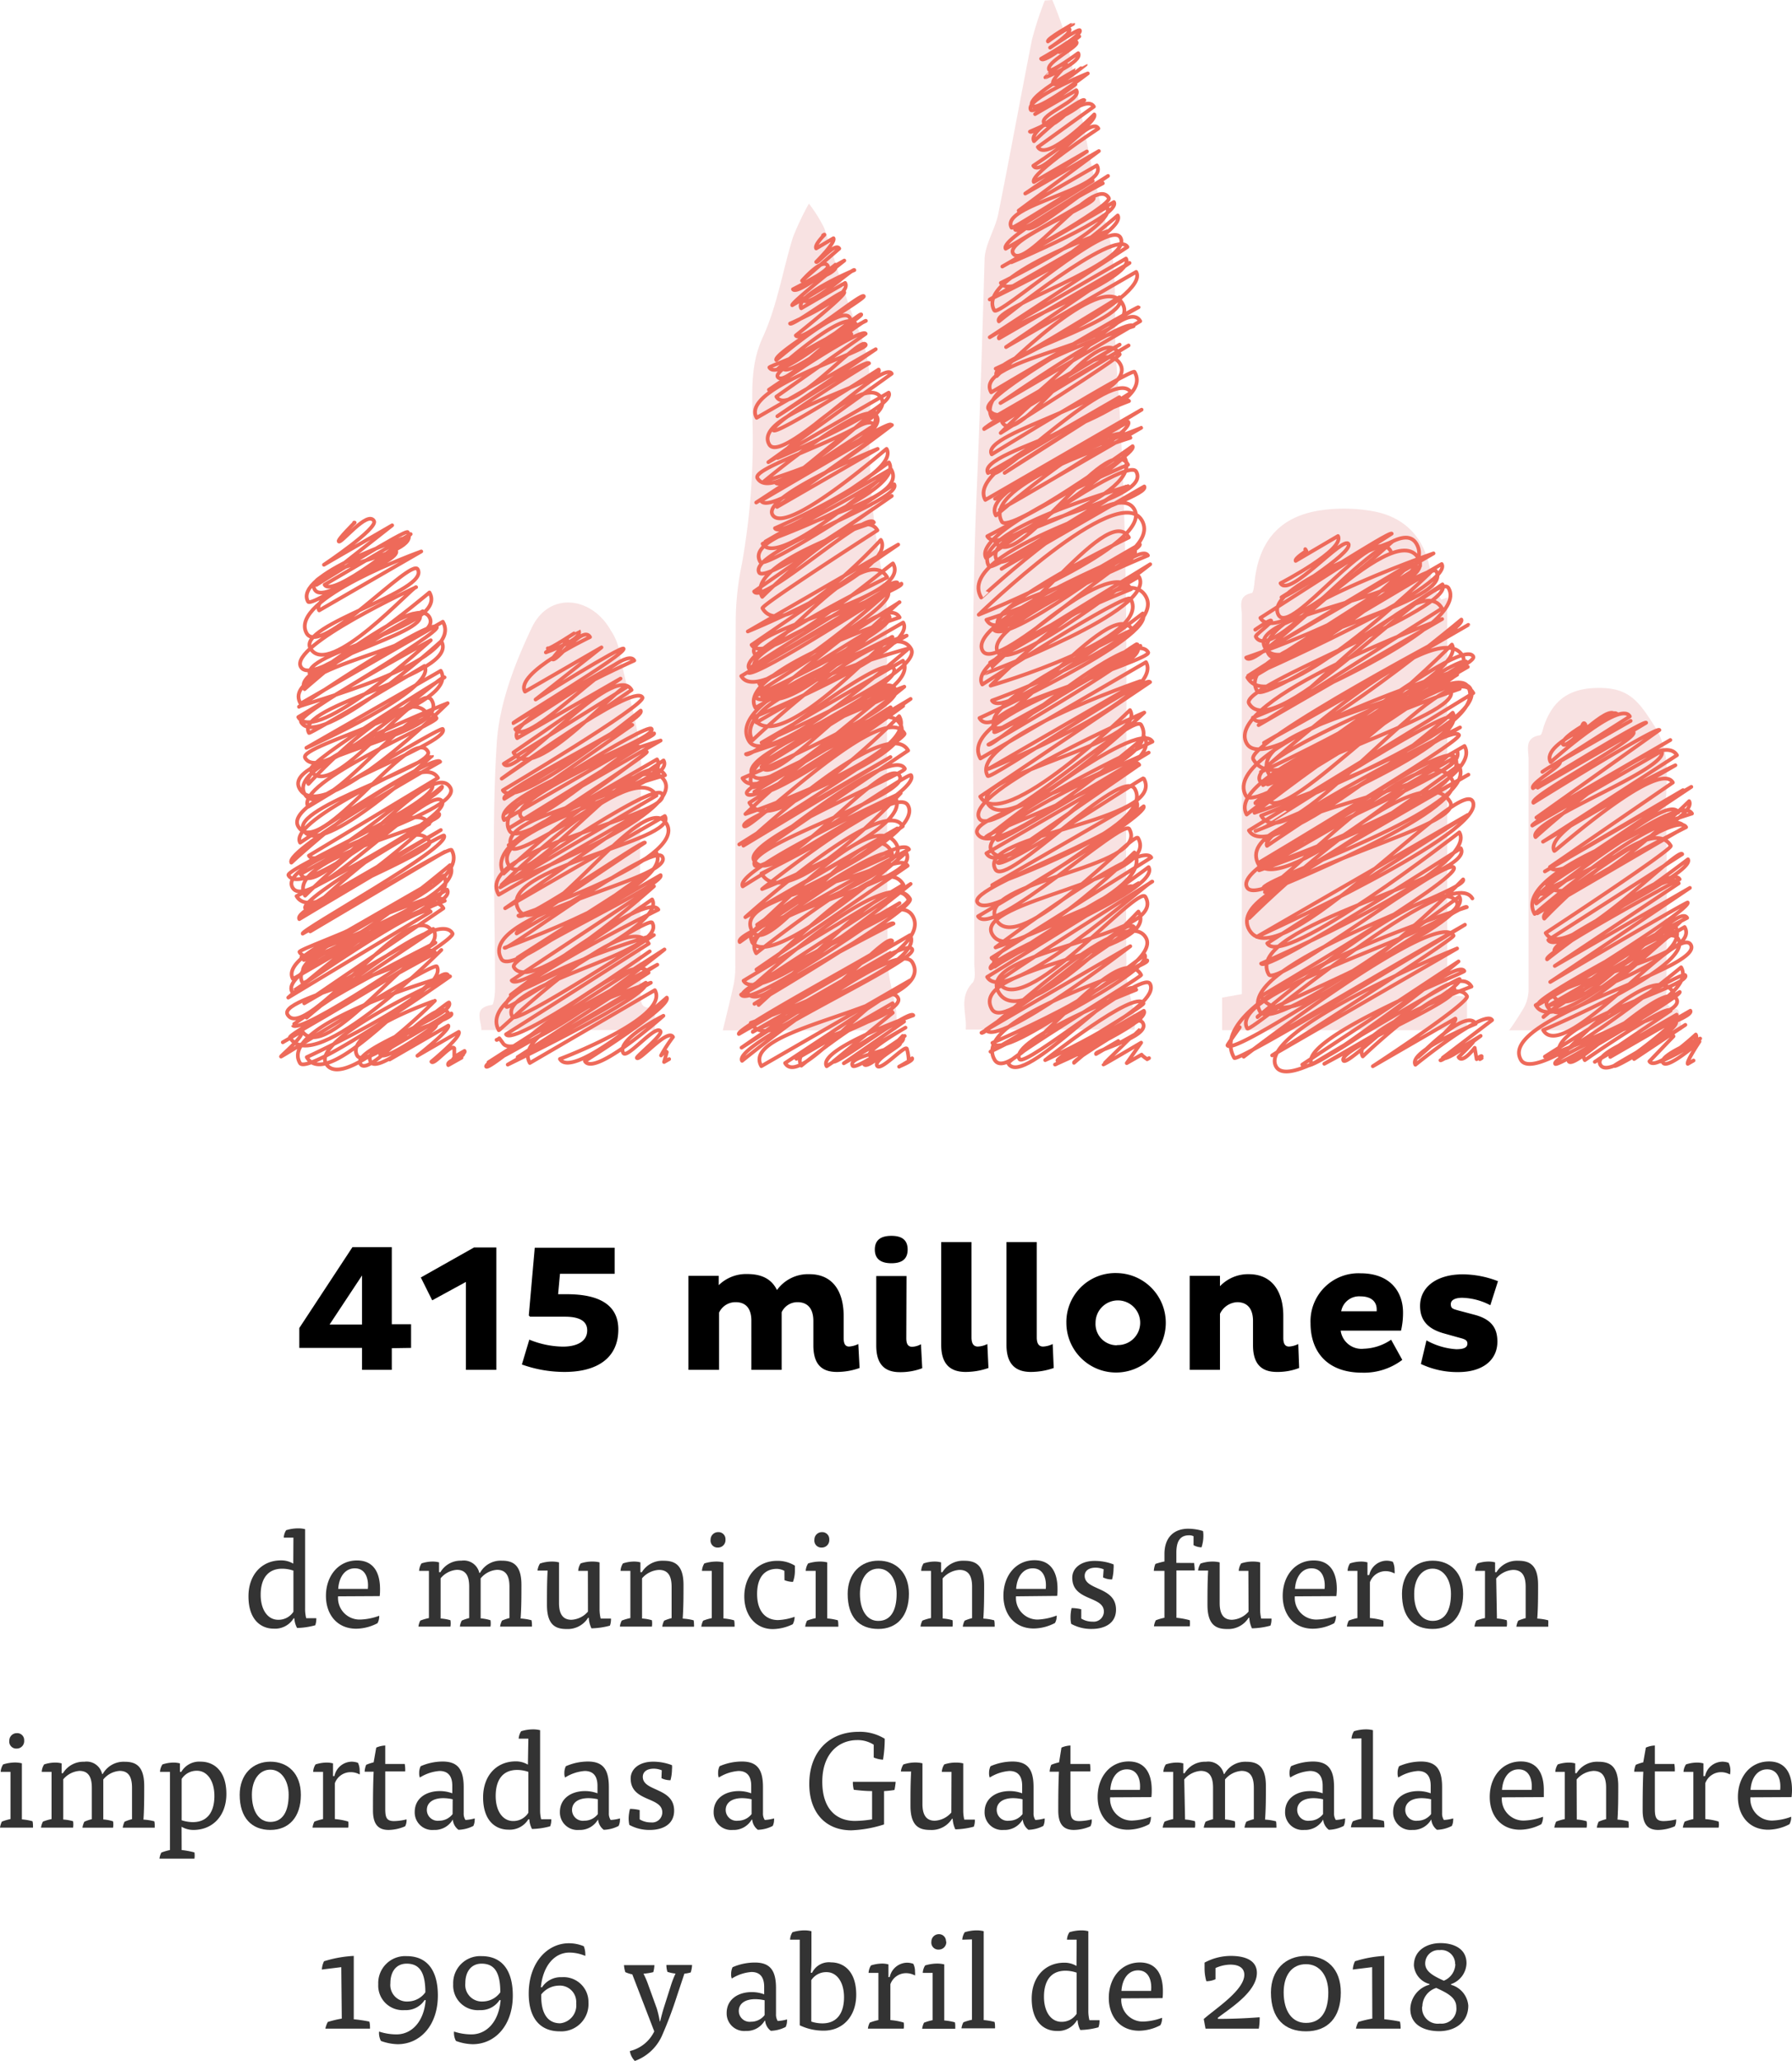 <svg xmlns="http://www.w3.org/2000/svg" viewBox="0 0 240.81 276.81"><defs><style>.cls-1{fill:#333;}.cls-2{fill:#f8e2e2;}.cls-3{fill:none;stroke:#ee6a5a;stroke-linecap:round;stroke-linejoin:round;stroke-width:0.5px;}</style></defs><title>municiones</title><g id="Layer_2" data-name="Layer 2"><g id="Layer_1-2" data-name="Layer 1"><path class="cls-1" d="M39.43,206.54h-1.3a2.11,2.11,0,0,1,.32-1,5.48,5.48,0,0,1,1.63-.25,3.74,3.74,0,0,1,.92.11v10.68a4.88,4.88,0,0,0,.15,1.28H42.5a.93.93,0,0,1,0,.23,2.3,2.3,0,0,1-.14.72,10,10,0,0,1-2.44.36,3.24,3.24,0,0,1-.37-1.3h-.09a2.92,2.92,0,0,1-2.71,1.39c-1.57,0-3.36-1.08-3.36-4.34,0-2.9,1.79-4.83,4.37-4.83a3.16,3.16,0,0,1,1.65.44Zm0,4.43a4.71,4.71,0,0,0-1.5-.26c-2,0-2.9,1.41-2.9,3.5s1,3.36,2.34,3.36a2.38,2.38,0,0,0,2.06-1.08Z"/><path class="cls-1" d="M45.43,214.42a2.9,2.9,0,0,0,3,3.12,8.08,8.08,0,0,0,2.53-.51,1.94,1.94,0,0,1-.23,1,6.27,6.27,0,0,1-2.86.74c-2.59,0-4.07-1.93-4.07-4.41,0-2.65,1.65-4.76,4.18-4.76,2.17,0,3.09,1.57,3.09,3.84,0,.31,0,.63-.05.95Zm4-1c.13-1.24-.23-2.76-1.75-2.76-1.29,0-2.12,1.12-2.23,2.76Z"/><path class="cls-1" d="M59.21,217.4a5.91,5.91,0,0,1,1.32.23,2.71,2.71,0,0,1,0,.86H56.23a2.31,2.31,0,0,1,.25-.81,7.2,7.2,0,0,1,1.16-.34V211H56.32a2.11,2.11,0,0,1,.32-1,4.7,4.7,0,0,1,1.5-.25,3.32,3.32,0,0,1,.86.11v1.32h.18A3.16,3.16,0,0,1,62,209.63a2.14,2.14,0,0,1,2.41,1.64h.09a3.17,3.17,0,0,1,2.91-1.64c1.41,0,2.66.45,2.66,3.25,0,1.53,0,3-.11,4.52a7.33,7.33,0,0,1,1.46.23,2.29,2.29,0,0,1,.06.56,1.51,1.51,0,0,1,0,.3H67.2a2.56,2.56,0,0,1,.26-.81,6.54,6.54,0,0,1,1-.34v-4.21c0-1.39-.42-2.27-1.67-2.27a3.11,3.11,0,0,0-2.2,1.15v5.37a6,6,0,0,1,1.32.25,2.72,2.72,0,0,1,0,.86H61.8a2.31,2.31,0,0,1,.25-.81,6.54,6.54,0,0,1,1-.34v-4.21c0-1.39-.41-2.27-1.66-2.27A3.12,3.12,0,0,0,59.21,212Z"/><path class="cls-1" d="M79,211h-1.3a2,2,0,0,1,.33-1,4.84,4.84,0,0,1,1.62-.25,3.74,3.74,0,0,1,.92.11v6.27a5.25,5.25,0,0,0,.15,1.28H82.1a.93.93,0,0,1,0,.23,2.3,2.3,0,0,1-.14.72,10.39,10.39,0,0,1-2.48.36,3.62,3.62,0,0,1-.36-1.42h-.09a3.22,3.22,0,0,1-2.88,1.51c-1.41,0-2.65-.45-2.65-3.24,0-1.51,0-3.1.09-4.61H72.23a2.3,2.3,0,0,1,.33-.94,4.93,4.93,0,0,1,1.64-.27,3.74,3.74,0,0,1,.92.11v5.46c0,1.36.44,2.25,1.67,2.25a3.13,3.13,0,0,0,2.22-1.1Z"/><path class="cls-1" d="M86.28,217.4a5.91,5.91,0,0,1,1.32.23,2.71,2.71,0,0,1,0,.86H83.3a2.31,2.31,0,0,1,.25-.81,7.2,7.2,0,0,1,1.16-.34V211H83.39a2.11,2.11,0,0,1,.32-1,4.7,4.7,0,0,1,1.5-.25,3.18,3.18,0,0,1,.85.11v1.32h.19a3.23,3.23,0,0,1,2.91-1.54c1.42,0,2.69.45,2.69,3.25,0,1.51,0,3-.11,4.52a7.44,7.44,0,0,1,1.47.23,3,3,0,0,1,.05.56,1.51,1.51,0,0,1,0,.3H89a2.31,2.31,0,0,1,.25-.81,6.54,6.54,0,0,1,1-.34v-4.21c0-1.39-.43-2.27-1.7-2.27A3.22,3.22,0,0,0,86.28,212Z"/><path class="cls-1" d="M94.33,211a2.11,2.11,0,0,1,.32-1,5.53,5.53,0,0,1,1.63-.25,3.91,3.91,0,0,1,.94.11v7.53a7.74,7.74,0,0,1,1.43.25,2.29,2.29,0,0,1,.06.56,1.51,1.51,0,0,1,0,.3H94.24a2.54,2.54,0,0,1,.25-.81,7.2,7.2,0,0,1,1.16-.34V211Zm3.16-4.2a1,1,0,0,1-1,1.07.94.94,0,0,1-1-1.07,1,1,0,0,1,1-1A.93.93,0,0,1,97.49,206.75Z"/><path class="cls-1" d="M105.41,211a2.31,2.31,0,0,0-1-.27c-1.55,0-2.67,1-2.67,3.38s1.19,3.5,2.82,3.5a7.61,7.61,0,0,0,2.22-.44,2.14,2.14,0,0,1-.25,1,6.33,6.33,0,0,1-2.68.65c-2.33,0-3.83-1.87-3.83-4.39,0-2.79,1.79-4.78,4.43-4.78a4.44,4.44,0,0,1,2.37.65c0,.18,0,.47,0,.65a4.35,4.35,0,0,1-.26,1.53,3.18,3.18,0,0,1-1.14-.23Z"/><path class="cls-1" d="M108.27,211a2.12,2.12,0,0,1,.33-1,5.41,5.41,0,0,1,1.62-.25,3.91,3.91,0,0,1,.94.11v7.53a7.6,7.6,0,0,1,1.43.25,2.29,2.29,0,0,1,.06.56,1.51,1.51,0,0,1,0,.3h-4.45a2.82,2.82,0,0,1,.25-.81,7.2,7.2,0,0,1,1.16-.34V211Zm3.17-4.2a1,1,0,0,1-1,1.07.94.94,0,0,1-1-1.07,1,1,0,0,1,1-1A.94.94,0,0,1,111.44,206.75Z"/><path class="cls-1" d="M122.14,214.08c0,3-1.61,4.72-4.1,4.72-2.64,0-4.13-1.62-4.13-4.72,0-2.75,1.77-4.45,4.13-4.45S122.14,211.22,122.14,214.08Zm-4.1,3.64c1.66,0,2.45-1.41,2.45-3.64,0-1.92-.95-3.38-2.45-3.38s-2.48,1.35-2.48,3.38C115.56,216.28,116.5,217.72,118,217.72Z"/><path class="cls-1" d="M126.68,217.4a6,6,0,0,1,1.32.23,3,3,0,0,1,0,.86H123.7a2.31,2.31,0,0,1,.25-.81,6.91,6.91,0,0,1,1.16-.34V211h-1.32a2,2,0,0,1,.32-1,4.7,4.7,0,0,1,1.5-.25,3.18,3.18,0,0,1,.85.11v1.32h.18a3.25,3.25,0,0,1,2.91-1.54c1.43,0,2.7.45,2.7,3.25,0,1.51,0,3-.11,4.52a7.33,7.33,0,0,1,1.46.23,2.29,2.29,0,0,1,.06.56,1.51,1.51,0,0,1,0,.3h-4.28a2.31,2.31,0,0,1,.25-.81,6.54,6.54,0,0,1,1-.34v-4.21c0-1.39-.43-2.27-1.7-2.27a3.22,3.22,0,0,0-2.26,1.15Z"/><path class="cls-1" d="M136.53,214.42a2.9,2.9,0,0,0,2.95,3.12A8.08,8.08,0,0,0,142,217a1.94,1.94,0,0,1-.23,1,6.27,6.27,0,0,1-2.86.74c-2.58,0-4.07-1.93-4.07-4.41,0-2.65,1.65-4.76,4.18-4.76,2.17,0,3.09,1.57,3.09,3.84,0,.31,0,.63-.05.95Zm4-1c.13-1.24-.23-2.76-1.75-2.76-1.29,0-2.12,1.12-2.23,2.76Z"/><path class="cls-1" d="M148.31,210.79a2.93,2.93,0,0,0-1.07-.22c-.94,0-1.48.43-1.48,1.1,0,2,4.21,1.4,4.21,4.54,0,1.87-1.57,2.59-3.25,2.59a5.52,5.52,0,0,1-2.77-.68,3.69,3.69,0,0,1-.09-.87A5.26,5.26,0,0,1,144,216a5.64,5.64,0,0,1,1.3.16v1.25a2.88,2.88,0,0,0,1.52.41,1.37,1.37,0,0,0,1.52-1.35c0-2.14-4.25-1.37-4.25-4.55,0-1.32,1.21-2.26,3-2.26a7.1,7.1,0,0,1,2.55.47,2.46,2.46,0,0,1,0,.56,5.85,5.85,0,0,1-.2,1.46,2.63,2.63,0,0,1-1.21-.27Z"/><path class="cls-1" d="M160.46,209.94a8,8,0,0,1,.09,1h-2.46v6.36a10.55,10.55,0,0,1,1.79.33,2.76,2.76,0,0,1,0,.82h-4.81a2.31,2.31,0,0,1,.25-.81,6.91,6.91,0,0,1,1.16-.34V211h-1.43a3.12,3.12,0,0,1,.21-.93,9.5,9.5,0,0,1,1.22-.33v-1c0-2.43,1.48-3.4,3.18-3.4a6.74,6.74,0,0,1,2,.31,3,3,0,0,1,.05.61,4.85,4.85,0,0,1-.25,1.58,2.35,2.35,0,0,1-1.07-.29v-1.2a1.31,1.31,0,0,0-.57-.13c-1,0-1.74.49-1.74,2.34v1.37Z"/><path class="cls-1" d="M167.76,211h-1.3a2.12,2.12,0,0,1,.33-1,4.84,4.84,0,0,1,1.62-.25,3.83,3.83,0,0,1,.93.11v6.27a5.23,5.23,0,0,0,.14,1.28h1.38a1.85,1.85,0,0,1,0,.23,2.3,2.3,0,0,1-.14.72,10.39,10.39,0,0,1-2.48.36,3.8,3.8,0,0,1-.36-1.42h-.09a3.22,3.22,0,0,1-2.88,1.51c-1.41,0-2.65-.45-2.65-3.24,0-1.51,0-3.1.09-4.61H161a2.3,2.3,0,0,1,.33-.94,4.93,4.93,0,0,1,1.64-.27,3.89,3.89,0,0,1,.93.11v5.46c0,1.36.43,2.25,1.66,2.25a3.13,3.13,0,0,0,2.22-1.1Z"/><path class="cls-1" d="M174,214.42a2.89,2.89,0,0,0,3,3.12,8.13,8.13,0,0,0,2.53-.51,2,2,0,0,1-.24,1,6.24,6.24,0,0,1-2.86.74c-2.58,0-4.06-1.93-4.06-4.41,0-2.65,1.64-4.76,4.17-4.76,2.17,0,3.1,1.57,3.1,3.84a7.69,7.69,0,0,1-.06.95Zm4-1c.12-1.24-.24-2.76-1.76-2.76-1.28,0-2.11,1.12-2.22,2.76Z"/><path class="cls-1" d="M184,211.56a2.43,2.43,0,0,1,2.35-1.93,2.63,2.63,0,0,1,.82.15,2.41,2.41,0,0,1,.23,1.08,1.89,1.89,0,0,1,0,.49,2.5,2.5,0,0,0-1.23-.31,2.24,2.24,0,0,0-2.08,1.48v4.82a8.89,8.89,0,0,1,1.79.33,2.76,2.76,0,0,1,0,.82H181a2.31,2.31,0,0,1,.25-.81,6.91,6.91,0,0,1,1.16-.34V211h-1.32a2,2,0,0,1,.32-1,4.9,4.9,0,0,1,1.5-.25,3.18,3.18,0,0,1,.85.11v1.71Z"/><path class="cls-1" d="M196.62,214.08c0,3-1.61,4.72-4.1,4.72-2.64,0-4.12-1.62-4.12-4.72,0-2.75,1.77-4.45,4.12-4.45S196.62,211.22,196.62,214.08Zm-4.1,3.64c1.66,0,2.46-1.41,2.46-3.64,0-1.92-1-3.38-2.46-3.38s-2.48,1.35-2.48,3.38C190,216.28,191,217.72,192.52,217.72Z"/><path class="cls-1" d="M201.16,217.4a5.91,5.91,0,0,1,1.32.23,2.71,2.71,0,0,1,0,.86h-4.34a2.54,2.54,0,0,1,.25-.81,7.2,7.2,0,0,1,1.16-.34V211h-1.32a2.11,2.11,0,0,1,.32-1,4.71,4.71,0,0,1,1.51-.25,3.3,3.3,0,0,1,.85.11v1.32h.18a3.23,3.23,0,0,1,2.91-1.54c1.43,0,2.69.45,2.69,3.25,0,1.51,0,3-.11,4.52a7.44,7.44,0,0,1,1.47.23,3,3,0,0,1,0,.56,1.51,1.51,0,0,1,0,.3h-4.28a2.54,2.54,0,0,1,.25-.81,6.9,6.9,0,0,1,1-.34v-4.21c0-1.39-.43-2.27-1.7-2.27a3.22,3.22,0,0,0-2.26,1.15Z"/><path class="cls-1" d="M.09,238a2.12,2.12,0,0,1,.33-1A5.41,5.41,0,0,1,2,236.74a3.91,3.91,0,0,1,.94.11v7.53a7.6,7.6,0,0,1,1.43.25,2.29,2.29,0,0,1,.06.56,1.51,1.51,0,0,1,0,.3H0a2.82,2.82,0,0,1,.25-.81,7.2,7.2,0,0,1,1.16-.34V238Zm3.16-4.2a1,1,0,0,1-1,1.07.94.94,0,0,1-1-1.07,1,1,0,0,1,1-1A.93.93,0,0,1,3.25,233.75Z"/><path class="cls-1" d="M8.5,244.4a6,6,0,0,1,1.32.23,2.72,2.72,0,0,1,0,.86H5.51a2.56,2.56,0,0,1,.26-.81,6.91,6.91,0,0,1,1.16-.34V238H5.61a2,2,0,0,1,.32-1,4.7,4.7,0,0,1,1.5-.25,3.18,3.18,0,0,1,.85.11v1.32h.18a3.2,3.2,0,0,1,2.86-1.54,2.13,2.13,0,0,1,2.4,1.64h.09a3.2,3.2,0,0,1,2.92-1.64c1.41,0,2.65.45,2.65,3.25,0,1.53,0,3-.1,4.52a7.45,7.45,0,0,1,1.46.23,2.33,2.33,0,0,1,.05.56c0,.1,0,.2,0,.3H16.49a2.82,2.82,0,0,1,.25-.81,6.9,6.9,0,0,1,1-.34v-4.21c0-1.39-.41-2.27-1.66-2.27a3.09,3.09,0,0,0-2.2,1.15v5.37a5.76,5.76,0,0,1,1.31.25,2.44,2.44,0,0,1,0,.86H11.08a2.56,2.56,0,0,1,.26-.81,6.54,6.54,0,0,1,1-.34v-4.21c0-1.39-.42-2.27-1.67-2.27A3.12,3.12,0,0,0,8.5,239Z"/><path class="cls-1" d="M24.41,248.5a10.73,10.73,0,0,1,1.72.32,2.84,2.84,0,0,1,0,.83H21.43a2.31,2.31,0,0,1,.25-.81,7.2,7.2,0,0,1,1.16-.34V238H21.5a2,2,0,0,1,.33-1,4.8,4.8,0,0,1,1.5-.25,3.3,3.3,0,0,1,.85.11V238h.18A2.8,2.8,0,0,1,27,236.63c1.6,0,3.42,1.08,3.42,4.34,0,2.9-1.82,4.83-4.43,4.83a3.1,3.1,0,0,1-1.59-.43Zm0-4a5,5,0,0,0,1.5.25c2,0,2.9-1.42,2.9-3.51s-1-3.39-2.34-3.39a2.39,2.39,0,0,0-2.06,1.1Z"/><path class="cls-1" d="M40.43,241.08c0,3-1.61,4.72-4.1,4.72s-4.12-1.62-4.12-4.72c0-2.75,1.77-4.45,4.12-4.45S40.43,238.22,40.43,241.08Zm-4.1,3.64c1.66,0,2.46-1.41,2.46-3.64,0-1.92-1-3.38-2.46-3.38s-2.48,1.35-2.48,3.38C33.85,243.28,34.79,244.72,36.33,244.72Z"/><path class="cls-1" d="M44.94,238.56a2.41,2.41,0,0,1,2.35-1.93,2.62,2.62,0,0,1,.81.15,2.28,2.28,0,0,1,.23,1.08,1.89,1.89,0,0,1,0,.49,2.44,2.44,0,0,0-1.23-.31A2.24,2.24,0,0,0,45,239.52v4.82a8.76,8.76,0,0,1,1.79.33,2.46,2.46,0,0,1,0,.82H42a2.31,2.31,0,0,1,.25-.81,7.2,7.2,0,0,1,1.16-.34V238H42.08a2.11,2.11,0,0,1,.32-1,4.9,4.9,0,0,1,1.5-.25,3.18,3.18,0,0,1,.85.11v1.71Z"/><path class="cls-1" d="M50.56,234.74a3.31,3.31,0,0,1,1.21-.28v2.48h2.62a4.77,4.77,0,0,1,.06,1H51.77v5c0,1.17.16,1.67,1.18,1.67a7.36,7.36,0,0,0,1.68-.23,1,1,0,0,1,0,.23,1.6,1.6,0,0,1-.19.7,5.75,5.75,0,0,1-2.22.49c-1.39,0-2.1-.76-2.1-2.61,0-1.06,0-3.39.09-5.21H49a2.73,2.73,0,0,1,.21-.93,6.45,6.45,0,0,1,1-.33Z"/><path class="cls-1" d="M60.83,244.43a2.79,2.79,0,0,1-2.53,1.37,2.36,2.36,0,0,1-2.57-2.41c0-1.86,1.57-2.81,3.36-2.81a4.75,4.75,0,0,1,1.69.3v-1c0-1.33-.58-2-1.72-2a5.75,5.75,0,0,0-2.64.88,1.6,1.6,0,0,1-.09-.61,2,2,0,0,1,.2-.91,7.43,7.43,0,0,1,2.94-.63c2,0,2.84,1,2.84,3.43v3.49a1.55,1.55,0,0,0,.24.93,5.45,5.45,0,0,0,1.24-.21.71.71,0,0,1,0,.2,1.93,1.93,0,0,1-.18.81,4.64,4.64,0,0,1-2,.52,1.91,1.91,0,0,1-.76-1.37Zm0-2.75a5.87,5.87,0,0,0-1.26-.15c-1.41,0-2.21.63-2.21,1.59A1.46,1.46,0,0,0,59,244.56a2.27,2.27,0,0,0,1.82-.89Z"/><path class="cls-1" d="M71,233.54h-1.3a2.12,2.12,0,0,1,.33-1,5.41,5.41,0,0,1,1.62-.25,3.83,3.83,0,0,1,.93.11v10.68a4.88,4.88,0,0,0,.14,1.28h1.36a.93.93,0,0,1,0,.23,2.3,2.3,0,0,1-.15.72,9.94,9.94,0,0,1-2.44.36,3.24,3.24,0,0,1-.36-1.3H71a2.93,2.93,0,0,1-2.71,1.39c-1.58,0-3.37-1.08-3.37-4.34,0-2.9,1.79-4.83,4.38-4.83a3.12,3.12,0,0,1,1.64.44ZM71,238a4.66,4.66,0,0,0-1.5-.26c-2,0-2.89,1.41-2.89,3.5s1,3.36,2.33,3.36A2.36,2.36,0,0,0,71,243.49Z"/><path class="cls-1" d="M80.34,244.43a2.79,2.79,0,0,1-2.53,1.37,2.36,2.36,0,0,1-2.57-2.41c0-1.86,1.58-2.81,3.37-2.81a4.74,4.74,0,0,1,1.68.3v-1c0-1.33-.58-2-1.72-2a5.75,5.75,0,0,0-2.64.88,1.6,1.6,0,0,1-.09-.61,2,2,0,0,1,.2-.91,7.44,7.44,0,0,1,2.95-.63c2,0,2.83,1,2.83,3.43v3.49a1.55,1.55,0,0,0,.24.93,5.62,5.62,0,0,0,1.25-.21,1.41,1.41,0,0,1,0,.2,1.93,1.93,0,0,1-.18.81,4.55,4.55,0,0,1-2,.52,1.94,1.94,0,0,1-.76-1.37Zm0-2.75a5.87,5.87,0,0,0-1.26-.15c-1.41,0-2.21.63-2.21,1.59a1.46,1.46,0,0,0,1.65,1.44,2.27,2.27,0,0,0,1.82-.89Z"/><path class="cls-1" d="M88.93,237.79a2.89,2.89,0,0,0-1.07-.22c-.94,0-1.48.43-1.48,1.1,0,2,4.21,1.4,4.21,4.54,0,1.87-1.57,2.59-3.25,2.59a5.55,5.55,0,0,1-2.77-.68,4.31,4.31,0,0,1-.09-.87,5.26,5.26,0,0,1,.18-1.28,5.64,5.64,0,0,1,1.3.16v1.25a2.88,2.88,0,0,0,1.52.41A1.36,1.36,0,0,0,89,243.44c0-2.14-4.25-1.37-4.25-4.55,0-1.32,1.21-2.26,3-2.26a7.06,7.06,0,0,1,2.55.47,2.46,2.46,0,0,1,0,.56,5.85,5.85,0,0,1-.2,1.46,2.66,2.66,0,0,1-1.21-.27Z"/><path class="cls-1" d="M101,244.43a2.79,2.79,0,0,1-2.53,1.37,2.36,2.36,0,0,1-2.57-2.41c0-1.86,1.58-2.81,3.37-2.81a4.7,4.7,0,0,1,1.68.3v-1c0-1.33-.58-2-1.72-2a5.75,5.75,0,0,0-2.64.88,1.6,1.6,0,0,1-.09-.61,2,2,0,0,1,.2-.91,7.48,7.48,0,0,1,3-.63c2,0,2.83,1,2.83,3.43v3.49a1.55,1.55,0,0,0,.24.93,5.62,5.62,0,0,0,1.25-.21,1.41,1.41,0,0,1,0,.2,1.93,1.93,0,0,1-.18.81,4.55,4.55,0,0,1-2,.52,1.94,1.94,0,0,1-.76-1.37Zm0-2.75a6,6,0,0,0-1.27-.15c-1.41,0-2.21.63-2.21,1.59a1.46,1.46,0,0,0,1.65,1.44,2.31,2.31,0,0,0,1.83-.89Z"/><path class="cls-1" d="M118.8,245.06a16.32,16.32,0,0,1-4.39.79c-3.58,0-5.66-2.5-5.66-6.23,0-4.21,2.58-7,6.64-7a6.34,6.34,0,0,1,3.5.93,16.8,16.8,0,0,1-.23,2.81,3.64,3.64,0,0,1-1.25-.29v-1.72a4,4,0,0,0-2.2-.62c-2.52,0-4.71,1.82-4.71,5.6,0,3.59,1.83,5.26,4.4,5.26a15.6,15.6,0,0,0,2.29-.21v-3.8c-.79,0-1.7-.08-2.46-.18a4,4,0,0,1-.12-1.07h5.75a8.1,8.1,0,0,1-.16,1.1,12.5,12.5,0,0,1-1.4.15Z"/><path class="cls-1" d="M127.86,238h-1.3a2.12,2.12,0,0,1,.33-1,4.84,4.84,0,0,1,1.62-.25,3.83,3.83,0,0,1,.93.11v6.27a5.23,5.23,0,0,0,.14,1.28H131a1.85,1.85,0,0,1,0,.23,2.3,2.3,0,0,1-.14.72,10.39,10.39,0,0,1-2.48.36,3.8,3.8,0,0,1-.36-1.42h-.09A3.22,3.22,0,0,1,125,245.8c-1.41,0-2.65-.45-2.65-3.24,0-1.51,0-3.1.09-4.61h-1.38a2.3,2.3,0,0,1,.33-.94,4.93,4.93,0,0,1,1.64-.27,3.89,3.89,0,0,1,.93.11v5.46c0,1.36.43,2.25,1.66,2.25a3.13,3.13,0,0,0,2.22-1.1Z"/><path class="cls-1" d="M137.41,244.43a2.79,2.79,0,0,1-2.53,1.37,2.36,2.36,0,0,1-2.57-2.41c0-1.86,1.57-2.81,3.36-2.81a4.75,4.75,0,0,1,1.69.3v-1c0-1.33-.58-2-1.72-2a5.75,5.75,0,0,0-2.64.88,1.6,1.6,0,0,1-.09-.61,2,2,0,0,1,.2-.91,7.43,7.43,0,0,1,2.94-.63c2,0,2.84,1,2.84,3.43v3.49a1.55,1.55,0,0,0,.24.93,5.62,5.62,0,0,0,1.25-.21,1.41,1.41,0,0,1,0,.2,1.93,1.93,0,0,1-.18.81,4.55,4.55,0,0,1-2,.52,1.94,1.94,0,0,1-.76-1.37Zm0-2.75a5.87,5.87,0,0,0-1.26-.15c-1.41,0-2.21.63-2.21,1.59a1.46,1.46,0,0,0,1.65,1.44,2.27,2.27,0,0,0,1.82-.89Z"/><path class="cls-1" d="M142.64,234.74a3.31,3.31,0,0,1,1.21-.28v2.48h2.62a4.26,4.26,0,0,1,.05,1h-2.67v5c0,1.17.16,1.67,1.17,1.67a7.44,7.44,0,0,0,1.69-.23,2,2,0,0,1,0,.23,1.6,1.6,0,0,1-.18.7,5.75,5.75,0,0,1-2.22.49c-1.39,0-2.1-.76-2.1-2.61,0-1.06,0-3.39.09-5.21h-1.25a2.75,2.75,0,0,1,.22-.93,6.45,6.45,0,0,1,1.05-.33Z"/><path class="cls-1" d="M149.18,241.42a2.9,2.9,0,0,0,2.95,3.12,8.08,8.08,0,0,0,2.53-.51,1.94,1.94,0,0,1-.23,1,6.27,6.27,0,0,1-2.86.74c-2.59,0-4.07-1.93-4.07-4.41,0-2.65,1.65-4.76,4.18-4.76,2.17,0,3.09,1.57,3.09,3.84,0,.31,0,.63-.05.95Zm4-1c.13-1.24-.23-2.76-1.75-2.76-1.29,0-2.12,1.12-2.23,2.76Z"/><path class="cls-1" d="M159.25,244.4a6,6,0,0,1,1.33.23,2.72,2.72,0,0,1,0,.86h-4.34a2.56,2.56,0,0,1,.26-.81,6.79,6.79,0,0,1,1.15-.34V238h-1.32a2.12,2.12,0,0,1,.33-1,4.7,4.7,0,0,1,1.5-.25,3.18,3.18,0,0,1,.85.11v1.32h.18a3.17,3.17,0,0,1,2.86-1.54,2.13,2.13,0,0,1,2.4,1.64h.09a3.19,3.19,0,0,1,2.91-1.64c1.41,0,2.66.45,2.66,3.25,0,1.53,0,3-.11,4.52a7.56,7.56,0,0,1,1.47.23,3,3,0,0,1,.05.56,1.51,1.51,0,0,1,0,.3h-4.28a2.31,2.31,0,0,1,.25-.81,6.54,6.54,0,0,1,1-.34v-4.21c0-1.39-.41-2.27-1.66-2.27a3.14,3.14,0,0,0-2.21,1.15v5.37a5.85,5.85,0,0,1,1.32.25,2.71,2.71,0,0,1,0,.86h-4.18a2.82,2.82,0,0,1,.25-.81,7.31,7.31,0,0,1,1-.34v-4.21c0-1.39-.41-2.27-1.66-2.27a3.14,3.14,0,0,0-2.21,1.15Z"/><path class="cls-1" d="M177.79,244.43a2.79,2.79,0,0,1-2.53,1.37,2.36,2.36,0,0,1-2.57-2.41c0-1.86,1.57-2.81,3.36-2.81a4.75,4.75,0,0,1,1.69.3v-1c0-1.33-.58-2-1.72-2a5.75,5.75,0,0,0-2.64.88,1.6,1.6,0,0,1-.09-.61,2,2,0,0,1,.2-.91,7.43,7.43,0,0,1,2.94-.63c2,0,2.84,1,2.84,3.43v3.49a1.55,1.55,0,0,0,.24.93,5.45,5.45,0,0,0,1.24-.21.71.71,0,0,1,0,.2,1.93,1.93,0,0,1-.18.81,4.64,4.64,0,0,1-2,.52,1.91,1.91,0,0,1-.76-1.37Zm0-2.75a5.87,5.87,0,0,0-1.26-.15c-1.41,0-2.21.63-2.21,1.59a1.46,1.46,0,0,0,1.65,1.44,2.27,2.27,0,0,0,1.82-.89Z"/><path class="cls-1" d="M181.62,233.54a2.12,2.12,0,0,1,.33-1,5.48,5.48,0,0,1,1.63-.25,3.8,3.8,0,0,1,.92.11v11.94a8.08,8.08,0,0,1,1.46.25,2.29,2.29,0,0,1,.06.56,1.51,1.51,0,0,1,0,.3h-4.48a2.31,2.31,0,0,1,.25-.81,6.91,6.91,0,0,1,1.16-.34v-10.8Z"/><path class="cls-1" d="M192.31,244.43a2.79,2.79,0,0,1-2.53,1.37,2.36,2.36,0,0,1-2.57-2.41c0-1.86,1.57-2.81,3.36-2.81a4.75,4.75,0,0,1,1.69.3v-1c0-1.33-.58-2-1.72-2a5.75,5.75,0,0,0-2.64.88,1.6,1.6,0,0,1-.09-.61,2,2,0,0,1,.2-.91,7.43,7.43,0,0,1,2.94-.63c2,0,2.84,1,2.84,3.43v3.49a1.55,1.55,0,0,0,.24.93,5.62,5.62,0,0,0,1.25-.21,1.41,1.41,0,0,1,0,.2,1.93,1.93,0,0,1-.18.81,4.59,4.59,0,0,1-2,.52,1.94,1.94,0,0,1-.76-1.37Zm0-2.75a5.87,5.87,0,0,0-1.26-.15c-1.41,0-2.21.63-2.21,1.59a1.46,1.46,0,0,0,1.65,1.44,2.27,2.27,0,0,0,1.82-.89Z"/><path class="cls-1" d="M201.82,241.42a2.9,2.9,0,0,0,3,3.12,8.08,8.08,0,0,0,2.53-.51,1.94,1.94,0,0,1-.23,1,6.27,6.27,0,0,1-2.86.74c-2.59,0-4.07-1.93-4.07-4.41,0-2.65,1.65-4.76,4.18-4.76,2.17,0,3.09,1.57,3.09,3.84,0,.31,0,.63,0,.95Zm4-1c.13-1.24-.23-2.76-1.75-2.76-1.29,0-2.12,1.12-2.23,2.76Z"/><path class="cls-1" d="M211.89,244.4a5.81,5.81,0,0,1,1.32.23,2.44,2.44,0,0,1,0,.86h-4.34a2.82,2.82,0,0,1,.25-.81,7.2,7.2,0,0,1,1.16-.34V238H209a2.12,2.12,0,0,1,.33-1,4.7,4.7,0,0,1,1.5-.25,3.3,3.3,0,0,1,.85.11v1.32h.18a3.23,3.23,0,0,1,2.91-1.54c1.43,0,2.69.45,2.69,3.25,0,1.51,0,3-.1,4.52a7.45,7.45,0,0,1,1.46.23,2.33,2.33,0,0,1,.05.56c0,.1,0,.2,0,.3h-4.29a2.82,2.82,0,0,1,.25-.81,6.9,6.9,0,0,1,1-.34v-4.21c0-1.39-.43-2.27-1.7-2.27a3.22,3.22,0,0,0-2.26,1.15Z"/><path class="cls-1" d="M221.17,234.74a3.31,3.31,0,0,1,1.21-.28v2.48H225a4.77,4.77,0,0,1,.06,1h-2.68v5c0,1.17.17,1.67,1.18,1.67a7.36,7.36,0,0,0,1.68-.23,1,1,0,0,1,0,.23,1.6,1.6,0,0,1-.18.7,5.79,5.79,0,0,1-2.23.49c-1.39,0-2.09-.76-2.09-2.61,0-1.06,0-3.39.09-5.21H219.6a2.75,2.75,0,0,1,.22-.93,6,6,0,0,1,1-.33Z"/><path class="cls-1" d="M229.13,238.56a2.41,2.41,0,0,1,2.35-1.93,2.52,2.52,0,0,1,.81.15,2.27,2.27,0,0,1,.24,1.08,1.88,1.88,0,0,1-.06.49,2.44,2.44,0,0,0-1.23-.31,2.25,2.25,0,0,0-2.08,1.48v4.82a8.76,8.76,0,0,1,1.79.33,2.22,2.22,0,0,1,0,.82h-4.81a2.82,2.82,0,0,1,.25-.81,7.2,7.2,0,0,1,1.16-.34V238h-1.32a2.12,2.12,0,0,1,.33-1,4.8,4.8,0,0,1,1.5-.25,3.3,3.3,0,0,1,.85.11v1.71Z"/><path class="cls-1" d="M235.22,241.42a2.9,2.9,0,0,0,2.95,3.12,8.08,8.08,0,0,0,2.53-.51,1.94,1.94,0,0,1-.23,1,6.31,6.31,0,0,1-2.86.74c-2.59,0-4.07-1.93-4.07-4.41,0-2.65,1.65-4.76,4.18-4.76,2.17,0,3.09,1.57,3.09,3.84a7.69,7.69,0,0,1-.06.95Zm4-1c.13-1.24-.24-2.76-1.75-2.76-1.29,0-2.12,1.12-2.23,2.76Z"/><path class="cls-1" d="M45.86,264.23l-2.61.32a3,3,0,0,1,.29-1.11,16.1,16.1,0,0,1,4-.72v8.51a20.32,20.32,0,0,1,2.09.31,2.69,2.69,0,0,1,.09.7,2.36,2.36,0,0,1,0,.25h-6a3.71,3.71,0,0,1,.33-.9,15.77,15.77,0,0,1,1.88-.45Z"/><path class="cls-1" d="M57.07,268.64A3,3,0,0,1,54.39,270a3.3,3.3,0,0,1-3.56-3.47,3.62,3.62,0,0,1,3.82-3.78c2.73,0,4.19,1.89,4.19,5.29,0,4-2.37,6.54-5.41,6.54a7,7,0,0,1-2.24-.44,2.27,2.27,0,0,1-.25-1.26,7.37,7.37,0,0,0,2.35.38c2,0,3.67-1.66,3.91-4.59Zm-2.42-4.88c-1.4,0-2.19,1.06-2.19,2.63a2.22,2.22,0,0,0,2.37,2.45,2.93,2.93,0,0,0,2.33-1.23C57.16,265.06,56.46,263.76,54.65,263.76Z"/><path class="cls-1" d="M67.14,268.64A3,3,0,0,1,64.47,270a3.31,3.31,0,0,1-3.57-3.47,3.63,3.63,0,0,1,3.82-3.78c2.73,0,4.19,1.89,4.19,5.29,0,4-2.37,6.54-5.4,6.54a6.84,6.84,0,0,1-2.24-.44,2.28,2.28,0,0,1-.26-1.26,7.37,7.37,0,0,0,2.35.38c2,0,3.67-1.66,3.91-4.59Zm-2.42-4.88c-1.39,0-2.19,1.06-2.19,2.63a2.23,2.23,0,0,0,2.37,2.45,2.93,2.93,0,0,0,2.33-1.23C67.23,265.06,66.53,263.76,64.72,263.76Z"/><path class="cls-1" d="M72.84,266.93a3,3,0,0,1,2.66-1.35A3.34,3.34,0,0,1,79.08,269a3.66,3.66,0,0,1-3.86,3.85c-2.74,0-4.17-1.89-4.17-5.07,0-4.15,2.49-6.76,5.4-6.76a5.21,5.21,0,0,1,2,.4,3,3,0,0,1,.2,1.3,5.51,5.51,0,0,0-2.12-.45c-2,0-3.56,1.74-3.85,4.66Zm-.11,1.22c0,2.25.83,3.62,2.55,3.62a2.42,2.42,0,0,0,2.15-2.68,2.2,2.2,0,0,0-2.33-2.38,3.08,3.08,0,0,0-2.37,1.19Z"/><path class="cls-1" d="M88.71,271.5c.11-.43.35-1.37.49-1.8l.91-2.86a12.76,12.76,0,0,1,.67-1.75,4.58,4.58,0,0,1-1.09-.23,3.06,3.06,0,0,1-.14-.92H93a3.68,3.68,0,0,1-.18,1,4,4,0,0,1-.85.16l-1,3a55.68,55.68,0,0,1-2,5.31,6.38,6.38,0,0,1-3.66,3.42,2.44,2.44,0,0,1-.67-1.33,4.91,4.91,0,0,0,3.28-2.64l-2.95-7.66a4.51,4.51,0,0,1-.94-.3,4.12,4.12,0,0,1-.18-.94h4.09a4.1,4.1,0,0,1-.15.94,8.11,8.11,0,0,1-1.32.21,11.38,11.38,0,0,1,.65,1.52l1.14,3.15a13,13,0,0,1,.4,1.74Z"/><path class="cls-1" d="M102.75,271.43a2.79,2.79,0,0,1-2.53,1.37,2.36,2.36,0,0,1-2.57-2.41c0-1.86,1.57-2.81,3.36-2.81a4.66,4.66,0,0,1,1.68.3v-1c0-1.33-.58-2-1.71-2a5.75,5.75,0,0,0-2.64.88,1.43,1.43,0,0,1-.09-.61,2.17,2.17,0,0,1,.19-.91,7.48,7.48,0,0,1,3-.63c2,0,2.84,1,2.84,3.43v3.49a1.63,1.63,0,0,0,.23.93,5.44,5.44,0,0,0,1.25-.21.71.71,0,0,1,0,.2,1.93,1.93,0,0,1-.18.81,4.64,4.64,0,0,1-2,.52,1.91,1.91,0,0,1-.76-1.37Zm0-2.75a5.87,5.87,0,0,0-1.26-.15c-1.41,0-2.21.63-2.21,1.59a1.46,1.46,0,0,0,1.64,1.44,2.28,2.28,0,0,0,1.83-.89Z"/><path class="cls-1" d="M107.47,260.54h-1.3a2,2,0,0,1,.32-1,5.53,5.53,0,0,1,1.63-.25,3.8,3.8,0,0,1,.92.11v3.47c0,.71,0,1.41-.09,2.11h.18a2.51,2.51,0,0,1,2.57-1.39c1.57,0,3.36,1.08,3.36,4.34,0,2.9-1.79,4.83-4.37,4.83a7.35,7.35,0,0,1-3.22-.72Zm1.55,11a4.72,4.72,0,0,0,1.5.24c2,0,2.9-1.43,2.9-3.51s-1-3.37-2.34-3.37a2.38,2.38,0,0,0-2.06,1.08Z"/><path class="cls-1" d="M119.56,265.56a2.43,2.43,0,0,1,2.36-1.93,2.62,2.62,0,0,1,.81.15,2.28,2.28,0,0,1,.23,1.08,1.89,1.89,0,0,1,0,.49,2.5,2.5,0,0,0-1.23-.31,2.24,2.24,0,0,0-2.08,1.48v4.82a8.76,8.76,0,0,1,1.79.33,2.46,2.46,0,0,1,0,.82h-4.81a2.31,2.31,0,0,1,.25-.81,7.2,7.2,0,0,1,1.16-.34V265h-1.32a2.11,2.11,0,0,1,.32-1,4.9,4.9,0,0,1,1.5-.25,3.18,3.18,0,0,1,.85.11v1.71Z"/><path class="cls-1" d="M124,265a2.11,2.11,0,0,1,.32-1,5.53,5.53,0,0,1,1.63-.25,3.91,3.91,0,0,1,.94.11v7.53a7.74,7.74,0,0,1,1.43.25,2.33,2.33,0,0,1,.05.56c0,.1,0,.2,0,.3h-4.45a2.54,2.54,0,0,1,.25-.81,7.2,7.2,0,0,1,1.16-.34V265Zm3.16-4.2a1,1,0,0,1-1,1.07.94.94,0,0,1-1-1.07,1,1,0,0,1,1-1A.93.93,0,0,1,127.12,260.75Z"/><path class="cls-1" d="M129.31,260.54a2.12,2.12,0,0,1,.33-1,5.41,5.41,0,0,1,1.62-.25,3.83,3.83,0,0,1,.93.11v11.94a8.08,8.08,0,0,1,1.46.25,2.29,2.29,0,0,1,.06.56,1.51,1.51,0,0,1,0,.3H129.2a2.56,2.56,0,0,1,.26-.81,7.08,7.08,0,0,1,1.15-.34v-10.8Z"/><path class="cls-1" d="M144.68,260.54h-1.3a2,2,0,0,1,.33-1,5.41,5.41,0,0,1,1.62-.25,3.74,3.74,0,0,1,.92.11v10.68a4.88,4.88,0,0,0,.15,1.28h1.35a.93.93,0,0,1,0,.23,2.3,2.3,0,0,1-.14.72,9.94,9.94,0,0,1-2.44.36,3.09,3.09,0,0,1-.36-1.3h-.09A2.94,2.94,0,0,1,142,272.8c-1.57,0-3.36-1.08-3.36-4.34,0-2.9,1.79-4.83,4.38-4.83a3.15,3.15,0,0,1,1.64.44Zm0,4.43a4.66,4.66,0,0,0-1.5-.26c-2,0-2.89,1.41-2.89,3.5s1,3.36,2.33,3.36a2.36,2.36,0,0,0,2.06-1.08Z"/><path class="cls-1" d="M150.68,268.42a2.9,2.9,0,0,0,2.95,3.12,8,8,0,0,0,2.53-.51,1.94,1.94,0,0,1-.23,1,6.27,6.27,0,0,1-2.86.74c-2.58,0-4.07-1.93-4.07-4.41,0-2.65,1.65-4.76,4.18-4.76,2.17,0,3.09,1.57,3.09,3.84,0,.31,0,.63-.05.95Zm4-1c.13-1.24-.23-2.76-1.75-2.76-1.29,0-2.12,1.12-2.23,2.76Z"/><path class="cls-1" d="M163.67,271.18c1.75,0,3.71-.07,5.6-.22a1.62,1.62,0,0,1,0,.31,7.27,7.27,0,0,1-.11,1.22H162l-.24-1.29c1.56-1.39,5.45-3.86,5.45-5.95,0-.93-.76-1.36-1.87-1.36a5,5,0,0,0-2,.46v1.5a3,3,0,0,1-1.23.27,6.16,6.16,0,0,1-.24-1.69c0-.24,0-.6,0-.81a7.47,7.47,0,0,1,3.52-.9c2,0,3.51.63,3.51,2.28,0,2.67-4,5-5.26,6.05Z"/><path class="cls-1" d="M180.18,267.63c0,3.4-1.79,5.22-4.68,5.22s-4.71-1.73-4.71-5.22c0-3,1.94-4.91,4.71-4.91S180.18,264.43,180.18,267.63Zm-4.68,4.09c2,0,3-1.51,3-4.09,0-2.21-1.12-3.8-3-3.8s-3,1.46-3,3.8C172.51,270.15,173.63,271.72,175.5,271.72Z"/><path class="cls-1" d="M184.39,264.23l-2.6.32a2.86,2.86,0,0,1,.29-1.11,16,16,0,0,1,3.94-.72v8.51a20.5,20.5,0,0,1,2.1.31,3.19,3.19,0,0,1,.09.7,1.19,1.19,0,0,1,0,.25h-6a3.32,3.32,0,0,1,.32-.9,16.26,16.26,0,0,1,1.88-.45Z"/><path class="cls-1" d="M192.11,266.5A2.82,2.82,0,0,1,190,264c0-2.09,1.83-3,3.57-3s3.5.72,3.5,2.7a3.06,3.06,0,0,1-2.08,2.81v.09a3.17,3.17,0,0,1,2.32,2.79c0,2.31-1.86,3.44-3.92,3.44-1.76,0-3.87-.68-3.87-3a3.47,3.47,0,0,1,2.56-3.24Zm-1,3a2.11,2.11,0,0,0,2.38,2.31,2,2,0,0,0,2.21-2.22c0-1.33-1.34-1.94-2.69-2.57A2.63,2.63,0,0,0,191.14,269.52Zm4.43-5.69a1.85,1.85,0,0,0-2.08-1.87,1.79,1.79,0,0,0-1.94,1.8c0,1.12,1.2,1.71,2.5,2.31A2.47,2.47,0,0,0,195.57,263.83Z"/><path d="M52.65,181.09V184h-4v-2.95H40.22v-2.67l7.14-10.86h5.29v10.35h2.59v3.18Zm-4-3.18v-6.59l-4.36,6.59Z"/><path d="M63.7,167.56h3V184H62.61V172.19l-4.53,2.47-1.53-3.07Z"/><path d="M82.6,171.1H75.25L75,173.84h1.18c4.37,0,6.91,1.45,6.91,4.73,0,3.87-2.88,5.71-7.22,5.71a17,17,0,0,1-5.74-1l1-3.34a12.25,12.25,0,0,0,4.51.94c1.89,0,3.27-.7,3.27-2.18,0-1.31-1.14-1.84-3-1.84H71.23l-.17-.17.8-9.09H82.6Z"/><path d="M96.58,171.37v1.26a5.25,5.25,0,0,1,3.83-1.5c2,0,3.29.7,4,2.15a5.14,5.14,0,0,1,4.36-2.13c3.27,0,4.6,2.5,4.6,5.6v2.95c0,.63.12,1.17.73,1.17a3.31,3.31,0,0,0,1.24-.34l.17,3.22a9.06,9.06,0,0,1-3.06.53c-2,0-3.15-1-3.15-3.58v-3.27c0-1.63-.75-2.52-2.13-2.52a2.33,2.33,0,0,0-2.13,1.35V184h-4.07V177.4c0-1.6-.71-2.49-2.11-2.49a2.42,2.42,0,0,0-2.23,1.4V184H92.51V171.37Z"/><path d="M119.79,166c1.31,0,2.18.48,2.18,1.84s-.87,1.84-2.18,1.84-2.23-.49-2.23-1.84S118.46,166,119.79,166Zm2,13.73c0,.63.13,1.17.78,1.17a2.64,2.64,0,0,0,1.19-.34l.17,3.22a8.23,8.23,0,0,1-3,.53c-2,0-3.18-1-3.18-3.58v-9.33h4.07Z"/><path d="M130.55,166.84v12.79c0,.75.22,1.24.85,1.24a3.09,3.09,0,0,0,1.28-.34l.15,3.22a9.37,9.37,0,0,1-3.08.53c-2,0-3.27-1-3.27-3.63V166.84Z"/><path d="M139.32,166.84v12.79c0,.75.22,1.24.85,1.24a3.18,3.18,0,0,0,1.29-.34l.14,3.22a9.37,9.37,0,0,1-3.08.53c-2,0-3.27-1-3.27-3.63V166.84Z"/><path d="M150.11,171a6.68,6.68,0,1,1-6.81,6.71A6.58,6.58,0,0,1,150.11,171Zm0,9.67a3,3,0,1,0-2.89-3A2.86,2.86,0,0,0,150.11,180.7Z"/><path d="M163.94,171.37v1.4a5.2,5.2,0,0,1,3.86-1.62c3.27,0,4.65,2.5,4.65,5.6v2.95c0,.63.14,1.17.77,1.17a3.13,3.13,0,0,0,1.24-.34l.12,3.22a8.07,8.07,0,0,1-3,.53c-2,0-3.2-1-3.2-3.58v-3.27c0-1.63-.75-2.52-2.13-2.52a2.69,2.69,0,0,0-2.31,1.57V184h-4.07V171.37Z"/><path d="M188.44,182.66a8.53,8.53,0,0,1-5.38,1.72c-4.77,0-6.95-2.88-6.95-6.64a6.45,6.45,0,0,1,6.73-6.71c3.86,0,5.7,2.37,5.7,5.28a10.51,10.51,0,0,1-.27,2.42h-8.11a2.83,2.83,0,0,0,3.14,2.43,6.85,6.85,0,0,0,3.64-1.21ZM185,175.88c0-1-.68-1.75-2.18-1.75a2.45,2.45,0,0,0-2.59,2H185Z"/><path d="M200.27,175.32a8.54,8.54,0,0,0-3.78-1c-.83,0-1.53.24-1.53.85s.32.65,1,.85l2.26.6c2.3.63,3,1.87,3,3.59,0,2.45-1.93,4.09-5.28,4.09a11.46,11.46,0,0,1-5-1.09l.75-3.17a9.43,9.43,0,0,0,4,1.19c.95,0,1.5-.2,1.5-.75s-.48-.63-1.28-.85l-2-.56c-2.06-.61-3.08-1.74-3.08-3.66,0-2.52,2.21-4.24,5.74-4.24a13.27,13.27,0,0,1,4.73.92Z"/><path class="cls-2" d="M141.41,0a48.7,48.7,0,0,1,2,5.66c1.76,8.1,2.9,16.38,5.2,24.32,1.85,6.37.93,12.69,1.42,19,2.08,27.14,1.05,54.32,1.35,81.49,0,2,.79,4.1,1.16,6.16a7.92,7.92,0,0,1-.1,1.66H129.77c.21-2.08-1-4.25.92-6.29.48-.5.24-1.73.24-2.62,0-20.8-.59-41.62.28-62.38.45-10.72.79-21.45,1.1-32.18.06-2,1.4-4,1.82-6,1.57-7.81,3-15.65,4.54-23.46A44.29,44.29,0,0,1,140.4.07Z"/><path class="cls-2" d="M120.45,138.4H97.13c.54-2.26,1.05-4.25,1.48-6.25a12.33,12.33,0,0,0,.2-2.43c0-15.55,0-31.09.06-46.63a38.44,38.44,0,0,1,.82-7.32,93.67,93.67,0,0,0,1.43-19.13c0-3.79-.37-7.51,1.37-11.31,1.94-4.21,2.68-8.95,4.05-13.42a37.86,37.86,0,0,1,2.16-4.56,19.44,19.44,0,0,1,2.06,3.28c1.58,4.58,2.74,9.33,4.64,13.76,1.75,4.08,1.64,8.21,1.5,12.38a93.07,93.07,0,0,0,1.81,21.07,29.46,29.46,0,0,1,.48,5.63c0,15.13,0,30.26.09,45.39,0,2.31.79,4.6,1.15,6.91A18.9,18.9,0,0,1,120.45,138.4Z"/><path class="cls-2" d="M194.48,133.64l2.66.24v4.5H164.23V134l2.65-.47v-3.13q0-23.91,0-47.81c0-1.09-.6-2.55,1.32-2.93.25,0,.35-1.16.42-1.79.65-5.37,3.51-8.55,8.89-9.33a22,22,0,0,1,6.83.1c4.83.81,7.48,4.07,8,9a9.74,9.74,0,0,0,1.35,2.9l.79-.28Z"/><path class="cls-2" d="M88,135.23v3.13H64.69c0-1.35-1.17-3,1.42-3.38.25,0,.41-1.46.41-2.24,0-11-.47-22.06.24-33,.34-5.25,2.41-10.62,4.71-15.45s8-4.24,10.61.39a7.92,7.92,0,0,1,1.09,2.46c1,5.88,3.26,11.47,3,17.63-.3,9.36-.08,18.74-.08,28.1C86.14,134.18,85.75,135.79,88,135.23Z"/><path class="cls-2" d="M226,138.39h-23.2a37,37,0,0,0,2.06-3.18,5.24,5.24,0,0,0,.55-2.23c0-10.35,0-20.7,0-31,0-1.26-.61-2.88,1.53-3.22.25,0,.39-.85.55-1.3,1.25-3.55,3.54-5.09,7.52-5.06s5.28,1.92,7.29,5.07c2.51,3.93,1.44,7.87,1.56,11.79.23,7.88.05,15.77.08,23.66,0,1-.49,2.33,1.37,2.63C225.73,135.55,225.81,137.27,226,138.39Z"/><path class="cls-3" d="M143.66,3.53s.54-.33.55-.32-3.6,2-3.39,2.36c0,0,2.69-2,2.89-1.67.34.58-2.6,2.5-2.6,2.5s3.87-2.63,4-2.33c.4.7-5.21,3.82-5.21,3.82.43.74,5-3.15,5.14-3L142.35,7l2.32-1.34c.35.6-4.25,2.74-3.68,3.73.25.43,3.9-2.25,3.9-2.25.68,1.18-4.41,3.26-4.41,3.26S142.9,8,143.35,8.73c0,0-2.11,2-1.84,2.48.43.75,4.38-2.56,4.39-2.54s-8,4.18-7.22,5.52c.59,1,7.5-4.33,7.5-4.33s-8.51,3.43-7.66,4.9c.37.63,6-3.43,6-3.43l-5.43,4,5.55-3.21c.78,1.35-5,3.23-4.35,4.41.94,1.63,4.8-3.48,5.11-2.95.53.92-7,4.1-7,4.1.32.56,7-4.71,7.32-4.22,0,0-7.74,3.83-6.77,5.51,0,0,6.84-6.75,8.05-4.65l-7.54,5.43c1.2,2.07,7.59-4.38,7.59-4.38.64,1.12-8.19,6.89-8.19,6.89,1.1,1.91,7.59-7,8.74-5,0,0-9.29,6.11-8.67,7.19l7.12-4.11L137.77,26c0,.05,9.9-5.71,9.9-5.71l-10.78,8,10.51-6.07c1.8,3.13-13.22,5.32-11.46,8.37.14.25,10.66-6.68,10.89-6.29l-10.42,6.53c.57,1,12.49-7.2,12.49-7.2s-11,6.94-11,6.94c.75,1.3,9.75-6.91,10.3-5.95,0,0-13.92,7.3-13.06,8.79,0,0,11.79-6.89,11.83-6.83.49.85-11.92,5.57-10.84,7.44,1.49,2.59,10.94-10.76,12.87-7.43.59,1-14.31,9.21-14.31,9.21s15-8.66,15-8.66c1.07,1.86-13.78,8.09-13.78,8.09l12.87-7.43C150.25,30.33,134.49,38,134.49,38c1.76,3.06,15.71-9.06,15.71-9.06C151.62,31.39,133,40.23,133,40.23L149,31S131,37.12,133.61,41.69c.57,1,15.42-12.43,16.95-9.79,1.95,3.37-17.38,9.46-16.33,11.27,0,0,15.7-12.71,17.28-10L133,45.3l18.31-10.57c1.58,2.73-17.81,9.45-17.07,10.73l17.55-10.14-16.6,11.3,17.49-10.1c2,3.5-18.88,13-18.88,13,.29.5,16.62-9.59,16.62-9.59,1.86,3.22-17.94,8.07-16.48,10.59,0,0,14.15-14.49,16.89-9.75,3,5.26-20.35,7.23-17.63,11.93,0,0,19.68-11.66,19.81-11.44,0,0-21.28,11.78-20.2,13.66,3,5.14,17.92-16.12,20.42-11.78l-18.79,11s17-11.79,17.89-10.32c0,0-22.15,6.95-19,12.36l17.13-9.89s-18.42,11-18.22,11.34L151.66,46.4l-17,10.3c2.21,3.84,12.91-14.14,15.81-9.12.22.38-16,10.58-16,10.58s13.43-13.83,16.06-9.27-19,9.16-17.26,12.14c0,0,18.89-11.61,19.19-11.08,3.37,5.83-21.49,10.47-19.69,13.59l17.65-10.19L133.29,63.53c.81,1.4,16.46-14.68,18.7-10.8L135,63.52s16.06-10.8,16.72-9.65c0,0-22.11,8.43-19.31,13.28l21-12.12L133.71,67l17.9-10.34c1,1.68-17.25,11.8-17.25,11.8l19-11c.09.14-21.93,7.61-19.53,11.78,0,0,16.06-13.95,18.08-10.44,0,0-20.19,6.23-17.28,11.28,1,1.73,17.57-10.15,17.57-10.15.87,1.5-19.53,12.1-19.53,12.1,2,3.44,18.42-10.64,18.42-10.64,3,5.19-17.37,11.35-17.37,11.35,2.77,4.8,15-15.22,17.87-10.32,0,0-21.21,8.85-19.07,12.56,0,0,18.93-13.78,20.16-11.64,2.5,4.32-21.44,7.23-18.69,12,1,1.66,17.31-10.17,17.38-10s-21.29,5.84-18.46,10.74c.42.73,18.68-10.78,18.68-10.78s-17,11.11-17,11.11l19.18-11.07c1.07,1.86-25.71,8.35-21.92,14.92,0,.06,17.79-16.67,20.57-11.87s-20.9,14.18-20.9,14.18,18.72-18.2,21.93-12.66c3.31,5.74-20.9,13.34-20.9,13.34,2.8,4.85,16.14-16.28,19.15-11.06,0,0-19.1,9.18-17.53,11.91l19-11c.54.94-19.67,11.42-19.67,11.42C135,87,152.41,73.67,152.41,73.67c2.07,3.59-21.07,6-18.14,11l18.16-10.49s-22.68,9.25-20.38,13.25c2,3.4,20.65-15.54,22.21-12.82,0,0-22.39,9.16-20.17,13,1.75,3,20.48-11.82,20.48-11.82L133.05,89l20-11.54c2.56,4.43-20.68,13-20.68,13S149.07,74.14,152,79.14c0,0-22.3,8.75-20,12.8,0,0,19.36-12.5,19.93-11.5,3.07,5.3-18.81,11.66-18.81,11.66s17.55-17.76,20.85-12c3.15,5.44-20.67,14-20.67,14,1.63,2.82,20.26-11.7,20.26-11.7,1.87,3.24-21.94,14.05-21.94,14.05,2.51,4.35,17.61-16.93,20.55-11.86,0,0-20.58,9.47-18.54,13,1.2,2.08,19-11.34,19.19-11.08,2.24,3.87-21.42,7.77-19.22,11.58.54.92,19.65-11.34,19.65-11.34.37.65-19.66,11.58-19.66,11.58.3.51,18.48-10.67,18.48-10.67.55.94-19.25,12.35-19.25,12.35.43.75,19.28-16.17,21.47-12.39.66,1.15-26.07,8.15-22.54,14.26L154,88.94c2.72,4.72-21.17,14.34-21.17,14.34l20.41-11.79s-23.25,8-20.51,12.74c.33.58,21.2-13.68,21.82-12.61L131.72,107c3,5.2,20.13-11.62,20.13-11.62,2.56,4.44-21.41,8.59-19.15,12.5,2.94,5.08,21.07-12.17,21.07-12.17s-24.26,10.6-22.18,14.21c1.8,3.12,20.69-14.4,21.76-12.56,3.62,6.28-23.71,11.61-22,14.63C133.83,116.16,153.8,99,153.8,99c2.84,4.92-22,12.56-21.39,13.62,0,0,20.46-16.44,22.46-13,0,0-22.43,10.41-20.83,13.2.26.44,20.32-11.73,20.32-11.73s-23.07,9.77-21.14,13.13c2.79,4.82,18.31-14.19,19.87-11.48l-20.54,11.88c2.33,4,19.29-13.31,20.23-11.68l-18.73,12.92c.63,1.11,19.53-11.49,19.63-11.33,3.37,5.83-22.65,7.53-19.91,12.26,1.46,2.54,16.92-13.95,18.73-10.82,3,5.17-19.17,12.92-19.17,12.92l19.39-11.19c2,3.52-22.69,11.25-21.38,13.5,1.84,3.2,22.35-12.9,22.35-12.9.77,1.34-22.26,14.78-22.26,14.78,1.8,3.11,19.47-13.2,20.32-11.74,3,5.28-20.89,7-17.87,12.22s18.47-12,19.05-11c3.27,5.66-22.19,8.43-19.59,12.94,2.9,5,19.1-11,19.1-11,3.13,5.42-18.66,12.76-18.66,12.76s19.44-14.66,20.93-12.08l-21.47,13.48c1.44,2.49,21.11-12.19,21.11-12.19,1.91,3.29-22.13,12.06-21.23,13.62L153,118.63c.56,1-21.27,7.87-19.33,11.22,0,0,17.84-12,18.57-10.72l-19.59,12.1c2.52,4.35,22-13.12,22.2-12.82,0,0-20.89,13.16-20.71,13.48,3.18,5.51,18.76-13.2,19.78-11.43,3.23,5.58-23,7.15-19.72,12.83s18.78-10.85,18.78-10.85c3.31,5.74-23.07,7.25-19.69,13.11,2,3.47,17.91-13.15,19.12-11l-19.93,13.76c1.48,2.56,19.41-11.21,19.41-11.21l-20,11.62c.47.82,19.06-18,22.1-12.76,2.45,4.25-20.63,14.12-20.63,14.12,1.58,2.73,20.47-11.82,20.47-11.82,1.34,2.33-20.73,13-20.73,13L154.17,129c.55,1-23.87,7.54-20.53,13.33,2.29,4,16.46-17,19.71-11.38.15.27-18.21,11.27-17.84,11.91,2,3.44,15.77-12.35,17.18-9.92,0,0-17.21,6.69-15.7,9.32.73,1.26,16.48-12,17.54-10.13,1.79,3.1-14.08,10.27-14.08,10.27s12.1-9.59,13.22-7.64c.21.37-11.83,7.26-11.57,7.71l11.61-6.7c.95,1.63-11.94,7.22-11.94,7.22.09.16,11.68-6.74,11.68-6.74L145,141.7l8.26-4.77s-9.17,5.42-8.94,5.83c0,0,8.18-7.23,9.26-5.35s-6.59,3.67-6.3,4.17c0,0,6-3.5,6-3.49s-5,4.82-5,4.89,5.07-2.93,5.07-2.93l-1.94,2.75,2-1.14c.11.2.72.58.74.62l.26-.15"/><path class="cls-3" d="M110.6,31.61s.17-.11.18-.1l-.2.15.21-.12s-1.39,1.35-1.11,1.83L112,32c.33.57-2.32,3.18-2.32,3.18.17.3,2.56-2.71,3.1-1.79l-5,4.32s2.77-3.19,3.46-2c.37.63-4.68,3.14-4.68,3.14.49.85,5.72-3.3,5.72-3.3.66,1.16-4.11,2.42-4.11,2.42L113.46,35s-7.22,5.68-7,6l6.91-4-5.46,3.28c.74,1.28,6.7-4.35,6.9-4,0,0-8.14,3.4-7.14,5.13L113.57,38c1.05,1.83-7.4,5.46-7.4,5.46.26.44,7-4.62,7.28-4.21s-6.51,5.81-6.51,5.81c.68,1.18,8.82-5.82,9.14-5.27.23.4-12.3,7.65-11.76,8.58,0,0,8.78-7.59,9.87-5.7,1.37,2.37-10.92,6.47-10.8,6.69,1.27,2.19,12.11-7.51,12.34-7.12s-11.22,7.33-11.22,7.33,9.17-8.33,10.48-6.06c0,0-10.29,5-9.73,6,.78,1.35,10.94-6.69,11.1-6.41,0,0-12.58,6.27-11.86,7.51,1,1.74,8.77-7.69,9.91-5.72.06.12-11.08,7.46-11.08,7.46s12.44-8.51,13-7.52l-12,8.45c1.74,3,11.26-8.31,12-7,.51.88-17,5.81-14.65,9.84l16-9.21-13.22,9s11.93-7.79,12.32-7.11c0,0-13.38,8.11-12.84,9,.4.7,14.13-8.16,14.13-8.16,1,1.73-17.08,5.93-14.7,10.06,1.65,2.86,15.25-11.6,16.46-9.51L103.25,62.08l16.17-9.34c1.17,2-14.93,8.78-14.93,8.78s11.78-11.79,13.94-8.05-17.68,9-16.64,10.76c2.16,3.74,15.63-9,15.63-9,2.53,4.39-14.74,9.42-14.74,9.42s13.62-11.38,15.14-8.74c1.69,2.93-13.62,8.88-13.62,8.88,1,1.77,11.82-10.2,13.28-7.67L101.62,67.5s17.71-11.12,18.1-10.45l-17.46,10.2c1.38,2.4,17.6-10.16,17.6-10.16l-15.44,11,13.52-7.8s-15.59,6.32-14.13,8.85c1.76,3,15.3-8.91,15.33-8.85,1.93,3.34-15,10.66-15,10.66,1,1.67,15.31-8.84,15.31-8.84,2.26,3.91-16.59,10.63-16.59,10.63l16.62-9.6c.65,1.12-17,9.9-17,9.9,2.06,3.58,17.27-10,17.27-10,3,5.16-20.26,7.79-17.59,12.42.67,1.17,18-10.41,18-10.41,1.28,2.21-19.76,9-18.14,11.86.93,1.6,17.82-10.29,17.82-10.29l-18.5,12.83c1.1,1.9,15.11-11,16.09-9.28,0,0-17.59,5.53-15,10,0,0,13.09-13.07,15.48-8.94,0,0-15.68,10.06-15.45,10.47,2.9,5,15.91-9.18,15.91-9.18,2.34,4.06-17.88,12.3-17.88,12.3l20.21-11.67L101,86.62c2,3.4,18.87-11.07,19-10.94,2.84,4.92-20.59,8.69-18.58,12.16,1.13,2,14.65-15.75,17.81-10.28,0,0-20,9.74-18.57,12.23,0,0,19.34-12.55,19.94-11.51L99.61,90.81c2.58,4.46,20-11.56,20-11.56L100.49,90.32c.66,1.15,20.64-11.92,20.64-11.92.5.88-21.55,8.26-19.73,11.42l17.92-10.35C120.62,81.74,102,91.78,102,91.78c3.14,5.44,18.72-11.16,18.88-10.89L102,92.9C104.88,98,119.5,82.77,119.5,82.77c1.11,1.9-18.08,10.75-18.08,10.75,1.74,3,18.12-10.46,18.12-10.46L102.41,93.6c.91,1.57,16.17-14.67,18.48-10.67,0,0-22.14,7.34-19.37,12.14l19.85-11.45c2.14,3.72-20.18,12.75-20.18,12.75,3.34,5.78,18.39-11.41,18.74-10.81,0,0-19.62,9.17-18.28,11.48l20.19-11.66S97.05,93.3,100.63,99.5c2.51,4.35,21.49-12.41,21.49-12.41s-24.34,6.49-21,12.35c0,0,18.28-17.53,21.3-12.3,1.9,3.29-20.08,12.61-20.08,12.61l19-11c2.87,5-21.09,12.54-21.09,12.54.59,1,18.39-14,19.86-11.47,1.3,2.24-18.76,11.36-18,12.65.3.53,17-11.2,17.62-10.17L102.32,103c1.9,3.29,15.85-14.19,18-10.41,1.46,2.54-20.54,11.94-20.54,11.94,2.64,4.57,19.65-12.83,20.29-11.72s-20.88,8-19,11.24c2,3.43,20.45-11.81,20.45-11.81s-23.28,8.5-20.41,13.47c.43.74,18.56-10.71,18.56-10.71,1.21,2.1-20.15,10.14-19.3,11.61,1.12,1.94,22-12.73,22-12.73l-21,12.47c1.3,2.26,20-11.53,20-11.53l-20.67,13c3.23,5.6,20.13-11.62,20.13-11.62,3,5.15-20.66,13.14-20.66,13.14S117.92,92,121,97.3c2.63,4.55-21.89,12.18-21,13.67.6,1,18.7-17.37,21.55-12.44.44.77-22.21,14.89-22.21,14.89l20.32-11.73L99.9,113.59s19.1-18,22.14-12.78c0,0-20.59,13.81-20.45,14,0,0,18.13-14.88,20-11.57.36.62-21.84,9.59-20.27,12.31,2.68,4.64,17.69-14.59,19.58-11.31,1.53,2.64-21,9.28-19.47,12,.81,1.42,20.66-12.64,21-12.11,1.42,2.47-20.11,13.2-20.11,13.2,3.36,5.81,18.72-10.8,18.72-10.8s-22.52,10.29-21.23,12.53c0,0,20.11-12.56,20.52-11.85,2.43,4.2-17.92,12.21-17.92,12.21S120.2,105.13,122,108.16c2.55,4.42-20.3,14-20.3,14l18.88-10.89L100.16,123.2s18.55-16.73,21.16-12.22c0,.07-19.58,13.23-19.58,13.23.41.72,15.42-16.51,18.72-10.81,2.7,4.69-22.58,6.11-19.37,11.67,2.39,4.14,15.27-16.63,18.65-10.77,2.14,3.7-21.34,10.49-20.33,12.24,0,0,19.19-13.74,20.34-11.75,0,.09-20.36,8.72-18.75,11.51,0,0,19.68-14.75,21.15-12.21,0,0-21.63,11.51-21.1,12.42,2.41,4.19,20.71-12,20.71-12,2.52,4.36-23.31,8-20.14,13.53,0,0,18.6-14.78,20.35-11.75l-20.32,13.94c.8,1.38,16.49-17.05,19.75-11.4l-21.48,12.9c2.17,3.76,22.45-13,22.45-13L99.59,133.6c1.19,2.06,21.29-12.29,21.29-12.29l-20.52,11.94c2.68,4.64,18.53-18,21.69-12.52.91,1.58-23.19,11.43-22.27,13,0,0,19.46-18.26,22.5-13,.79,1.37-20.9,14.11-20.9,14.11s18.21-11.62,18.69-10.78c0,0-18.91,9.56-18.12,10.93,0,0,17.87-16.85,20.7-11.94,3.28,5.67-21.76,14.34-21.76,14.34,3.25,5.64,18.08-12.55,19-11,.25.43-21.07,11.69-20.6,12.5l23-13.28c2.45,4.25-21.37,12.61-21.13,13L119.65,128l-20,12.72s21.78-15.2,22.92-13.23c.94,1.64-24.2,12.69-22.85,15,0,0,20.79-16.84,22.89-13.21,3.51,6.08-23.47,8.43-20.3,13.93l20-11.53-16.81,11.11c2.11,3.66,13.26-12.06,15.17-8.76,1.25,2.17-14.44,6.82-13.65,8.19l12.92-7.46c1.34,2.31-14.38,4.71-12.26,8.38,0,0,11.15-9.08,12.29-7.1l-8,6.55c.33.58,10.25-7.09,10.76-6.21,0,0-13,4.58-11.64,6.84,0,0,10-6.78,10.4-6l-8.1,5.6,8.29-4.79s-5.21,3-4.83,3.7c.78,1.35,4.46-2.58,4.46-2.58,1,1.83-7.59,2.47-6.73,4,.39.66,7-4,7-4l-5.46,3.8c.48.83,4.56-3.28,4.84-2.8.19.32-3.56,2.16-3.1,3s3.68-2.78,4-2.29a6.33,6.33,0,0,1,.25,1.56c.05.09.46-.27.46-.27.2.36-1.77,1.09-1.75,1.13l1.54-.89"/><path class="cls-3" d="M166.23,138.19s.35-.24.37-.21-1.7,2.35-1.65,2.44c1,1.75,31.6-19.53,32.16-18.57,0,0-36.33,11.44-31.25,20.25.42.72,31-17.89,31-17.89s-30,17.19-29.73,17.73c0,0,26-20.06,28.2-16.27.24.42-24.38,16.09-24.38,16.09l24.86-14.36s-27.12,11-24.32,15.88C174,147.57,196,129.14,196,129.14L175,143c1.25,2.17,20.48-14.84,21.78-12.57.14.23-22.51,9.07-20.5,12.55,0,0,19.69-11.76,19.86-11.47.75,1.3-18.18,11.38-18.18,11.38l17.47-10.09c.94,1.63-15.8,8.09-14.9,9.66.66,1.13,14.78-14.15,17.21-9.94,0,0-16.51,6.1-14.61,9.38,0,0,12-11.58,14-8.1.49.84-12.65,9.42-12.65,9.42l11.09-6.41c.37.63-5,5.18-5,5.18s6.44-6.73,7.74-4.47c0,0-9.15,3.69-8.11,5.5,0,0,9.37-7.59,10.31-6l-6.63,5.06c.39.66,5.09-2.94,5.09-2.94l-5.4,3.28c.1.17,4.35-2.7,4.43-2.56s-2,2.13-2,2.13c.54.94,2.17-1.25,2.17-1.25s.26,1.53.26,1.53.6-.53.68-.39a2.55,2.55,0,0,0-.24.39l.24-.14"/><path class="cls-3" d="M168.68,84.58s2-1.4,2.13-1.23c.19.33-2.21,1.92-2.06,2.19,2.5,4.33,18.5-17.86,21.61-12.48,3.65,6.33-22.9,15.27-22.9,15.27C168.8,90.66,187.18,69,190.62,75c2.87,5-23.38,7.25-20.62,12,2.87,5,19.72-11.38,19.72-11.38L170.43,87.15l22.21-12.82s-25,8.63-22.2,13.46c2.3,4,20.4-11.77,20.4-11.77l-23.1,14.74,26-15C195.54,78.79,167.62,91,167.62,91c3.67,6.35,24.85-14.35,24.85-14.35l-24.3,14.42s24-15.79,24.83-14.34c2.74,4.74-27.81,9.62-24.05,16.13,1,1.69,24.89-14.37,24.89-14.37,1.89,3.28-27.39,13.57-26,16,3.4,5.89,25.19-18.33,26.82-15.49,3.27,5.65-26.3,17.4-26.3,17.4,2.51,4.34,21.73-21.07,25.42-14.68L169.13,97.4,193.8,83.15S164.15,94,167.54,99.87c2.94,5.1,28.84-16.65,28.84-16.65.94,1.64-26.53,16.56-26.53,16.56l27.46-15.85S167.12,99.79,168.42,102c4.22,7.31,26.69-15.42,26.69-15.42,2.41,4.19-25.67,17.11-25.67,17.11S193,82,196.54,88.08c2.74,4.75-30.07,9-26,15.94,1,1.73,25.7-18.87,27.44-15.85,1,1.77-30.81,13-28.66,16.75.72,1.24,26.9-17.54,27.77-16l-27.36,16.54,27.52-15.89s-33.74,10.55-29.82,17.33c1.5,2.6,28.18-16.27,28.18-16.27.33.58-25.31,14.72-25.31,14.72.33.58,25.52-14.73,25.52-14.73s-27.47,16.69-27.13,17.27c0,0,24.34-18.38,26.22-15.13,2,3.42-26.64,11-24.52,14.63,2.35,4.08,22.88-19.88,25.77-14.87,0,0-32.06,11-28.63,16.89,0,0,27.29-21.43,29.74-17.17,3.67,6.34-28.69,16.94-28.69,16.94s26.58-20.82,29-16.71c2.91,5-28.11,17.09-28.11,17.09,3.82,6.62,24.94-22.67,28.52-16.47l-30.16,18.46c3,5.22,27.39-15.82,27.39-15.82,2.62,4.54-26.51,15.9-26.51,15.9S194.26,95.14,195,96.39c1.88,3.26-25.66,15.29-25,16.45l26.2-15.13s-27.3,13.55-25.94,15.91c0,0,24.67-16.85,25.8-14.9.5.86-27,17.22-27,17.22,3,5.15,26.62-15.4,26.63-15.38,3.12,5.4-30.85,8.15-26.52,15.64l27.63-16c3.22,5.57-26.4,16-26.4,16s23.67-17,25.11-14.5c3,5.17-26.31,15.2-26.31,15.2l26.11-15.07c1.36,2.36-30,13.37-27.73,17.38,1.93,3.34,28.44-16.41,28.44-16.41,3.37,5.84-27,15.31-26.25,16.56.92,1.59,21.33-21.61,25.36-14.63,2.4,4.15-25.15,15.11-25.15,15.11s27.35-15.79,27.35-15.79S166.52,121,167.88,123.32c0,0,22.86-22.75,27-15.59,2.16,3.75-30.91,10.37-27,17.18s28.12-20.53,30-17.31c2.36,4.08-29,18.24-29,18.24l28.36-16.38-26.95,17.25c2.07,3.58,25.82-14.91,25.82-14.91,2.85,4.93-26.64,17.63-26.64,17.63.77,1.34,26.83-15.49,26.83-15.49,2.25,3.9-29.56,10.43-25.8,16.95,1.06,1.83,24-15.91,24.88-14.36s-25.94,17.28-25.94,17.28c4.4,7.61,27.18-15.69,27.18-15.69,1,1.66-31,11.35-27.3,17.76,1.87,3.23,26.79-15.46,26.79-15.46,2.25,3.91-27.53,15.49-27.13,16.2,0,0,23.93-20.4,26.78-15.47,1.88,3.25-31.2,11.71-28.15,17,.44.76,27.28-22.63,30.25-17.47"/><path class="cls-3" d="M175.47,74s-.21-.54.08,0c0,0-1.61,1-1.44,1.34L179.8,72c1,1.82-7.72,6.34-7.72,6.34,1.18,2.06,8.45-6.46,9.13-5.27s-9,7.16-9,7.16c.25.43,14.54-9,14.81-8.55L169.37,83c2.34,4,17.67-10.2,17.67-10.2s-17.38,6.09-15.23,9.81C173.5,85.57,184.56,70,186.87,74"/><path class="cls-3" d="M38,140l2.54-1.47c.38.66-2.83,3.3-2.78,3.39s20.54-12.79,20.94-12.1C60.59,133.1,41.22,142,41.22,142c3.07,5.32,17.8-13.11,19-11,0,.08-23,6.49-19.91,11.79,1.07,1.85,20.17-11.64,20.17-11.64s-18.66,8.25-16.67,11.71c2.3,4,14.63-8.44,14.63-8.44S46.19,138.66,48,141.79c1.2,2.09,12.2-7.37,12.34-7.13,1,1.8-13.12,6.13-11.9,8.25s10.21-9.57,11.8-6.82c.12.2-9.22,5.4-9.14,5.55.72,1.25,9.55-5.51,9.55-5.51.62,1.06-12.41,3.78-10.82,6.53,1,1.64,8.78-5.06,8.78-5.06.43.75-6.44,4.4-6.25,4.71l7.88-4.55c.32.55-4.15,4.05-4.15,4.05l5.56-3.21c.39.67-3.68,4-3.68,4,.34.59,2.67-2.49,3.08-1.78l0,1.13,1.37-.79c.27.48-1.73.85-1.53,1.19a9.09,9.09,0,0,1,1.35-.78c.2.33-2.33.88-2,1.5,0,0,1.78-1,1.78-1"/><path class="cls-3" d="M47.58,70.2l.08,0s-2.3,2.26-2.15,2.52c.26.45,3.88-4.25,4.75-2.74.56,1-6.73,5.88-6.73,5.88l9.17-5.3-10.17,8s12-7.52,12.26-7.08c2,3.37-14.27,4.65-12.5,7.71,1.49,2.57,12.9-7.45,12.9-7.45l-11.57,6.8c1.06,1.84,11.17-6.44,11.17-6.44S39.3,77.18,41.4,80.82c.46.8,11.82-6.83,11.82-6.83.82,1.44-11.71,5.62-10.33,8l13.72-7.92s-18,6.42-15.4,11c1.87,3.23,14-10.17,14.92-8.61,1.74,3-16.25,7.45-14.42,10.62,2.47,4.28,14-8.6,14.21-8.21,0,0-17.13,7.87-15.49,10.71,1.78,3.08,17.28-10,17.28-10,2.81,4.86-17.82,8-16,11.19L56.81,82.1,41.48,91.17s13.91-10.32,14.9-8.6c1.45,2.52-17.39,6.61-15.45,10,0,0,14.75-13.18,16.77-9.68C60,86.9,37.39,89.31,40.39,94.51l19.12-11C62.73,89.05,40,94.69,40.17,94.94c0,0,17.75-12,18.53-10.7.46.8-18.62,12.08-18.62,12.08C42.35,100.26,57.89,86,57.89,86s-18.13,9.8-17.43,11c2.34,4,18.84-10.88,18.84-10.88,2.64,4.56-19.94,8.58-17.78,12.33.12.2,15.52-9,15.52-9,1.84,3.19-15.87,11-15.87,11L59.23,90.1C62,94.93,40,100,41,101.8c2.3,4,18.38-11.45,18.74-10.82,0,0-18.66,11.36-18,12.47,2.72,4.72,14.61-12.28,16.27-9.4,2.79,4.83-20.31,7.45-17.75,11.89,3,5.26,19.9-11.49,19.9-11.49s-20.38,8-18.71,10.85c0,0,13.12-14.35,16.06-9.27.55,1-19.1,6.24-16.55,10.65S56.29,92.34,58.66,96.45c.37.63-19.15,8.64-17.25,11.92,0,0,17.86-10.85,18.09-10.45C60.72,100,37.86,107.14,40.07,111c2.81,4.85,15.2-13.92,17.43-10.06,1.17,2-18.52,7.46-16.7,10.6,2.3,4,17.19-10.06,17.25-10s-19.49,8.58-17.72,11.65c0,0,18.07-12.16,18.82-10.87,0,0-21,11.8-20,13.55,0,0,17.12-15.85,19.71-11.38L41.51,114.93c1.53,2.65,15.81-10.87,16.56-9.56,1.32,2.28-19.83,11.31-19.31,12.2,2.06,3.57,20.64-11.92,20.64-11.92.58,1-19,11.75-19,11.75,2.42,4.2,17.46-16.2,20.11-11.61,2,3.53-23.51,9.42-21.2,13.43C41.52,123,57.88,105,59.41,107.63c1.29,2.24-19.56,12.74-19.56,12.74C42.59,125.11,59,109.31,59,109.31c.93,1.61-21,5.86-18,11,0,0,14.09-14.15,16.69-9.64,0,0-17.44,10-16.67,11.34l18.22-10.52L40.73,122.86c.35.62,14.26-14.53,17-9.81.87,1.5-18.52,8.66-17.51,10.41,0,0,19.25-11.57,19.45-11.23.94,1.63-19.28,12.67-19,13.18l19.1-11-18.09,10.7s18.61-11.54,19-10.94c3.2,5.54-20.77,13.14-20.44,13.71,2.13,3.69,20.23-11.67,20.23-11.67C63,120.6,40.3,128.28,40.49,128.6l19.14-11c2.76,4.76-18.8,11.35-18.8,11.35L57.93,119s-18.37,9.44-17.16,11.53c0,.07,17.48-10.37,17.6-10.16,0,0-21.35,7.11-19,11.13l20.72-12c1.69,2.93-22.1,7.88-19.44,12.5.45.77,17.7-13.5,19.12-11,0,0-22.45,8.85-20.52,12.21.06.1,17.7-12.36,18.63-10.75L38.73,134s18.34-16.4,20.86-12L40.88,134.77l17.34-10c2.87,5-21.1,8.87-19.58,11.51,2.34,4,16.54-16.15,19.4-11.2,0,0-18.77,12.51-18.71,12.62.88,1.52,19.19-11.08,19.19-11.08s-17.94,9-17.32,10.07c0,0,17.43-15.1,19.61-11.32.61,1-20.29,13-20.29,13C43.6,143.66,56.78,125,58.5,128c0,0-19.87,10.78-19.54,11.35,3.21,5.56,20.35-11.75,20.35-11.75"/><path class="cls-3" d="M66.73,139.67c0,.09.37-.21.37-.21l.46.62c2,3.37,21.73-12.55,21.73-12.55L65.65,142.68c.4.68,22.68-13.1,22.68-13.1s-23.48,12.75-23,13.68,19.56-16.54,21.83-12.61L69.56,142c.13.23,17.22-10,17.22-10,.93,1.62-18.55,11-18.55,11L87.46,132s-19,6-16.26,10.78L88,133c2.11,3.66-12.76,9.24-12.76,9.24C77,145.23,89.6,134,89.6,134c.7,1.2-11,8.53-11,8.53,1.26,2.19,10.55-6.09,10.55-6.09s-6.42,3.21-5.39,5c.5.88,4.42-4,5-2.9.29.5-3.29,3.37-3.18,3.56.31.54,4.15-4.05,4.86-2.81a20.35,20.35,0,0,0-1.61,2.48s.62-.73.78-.45l-.37,1.33.68-.39"/><path class="cls-3" d="M73.61,87.08c.15.25,4.14-2.41,4.15-2.39.69,1.2-4.41,2.94-4.41,2.94S76,85.46,76.25,86l-2.06,2.51c.44.77,4.1-4.66,5.1-2.94,0,0-10.19,4.83-8.74,7.33l10.28-5.94-8.86,7s11.57-7.27,11.83-6.83c.4.7-14.93,9.84-14.83,10l13.9-8L69.24,97.93c1.65,2.86,14.46-11.8,16-9.21,0,0-17.31,7.72-15.74,10.43l13.89-8L69,101.07c2.66,4.6,14.74-9.85,15.32-8.85L67.7,102.59c1.32,2.29,14.82-14,17.17-9.91L67.42,104.59s17.71-13,18.91-10.92c.58,1-18.76,12.48-18.76,12.48,1.68,2.91,18.53-10.7,18.53-10.7.81,1.4-19,10.62-18.33,11.85,0,0,16.93-10.38,17.2-9.93L67.82,109.29S87,96.94,87.56,97.9c.91,1.58-21.74,8.92-19.82,12.25L87.9,98.51c.36.61-19.46,8.48-17.94,11.13S85.27,99.11,86,100.38L68.42,111.23,88.78,99.47s-23.33,6.89-20.3,12.14C70,114.29,86.92,101,86.92,101c.23.39-18.57,12.52-18.57,12.52L88.29,102c2.56,4.44-22.38,6.89-19.49,11.9.93,1.6,20.37-11.76,20.37-11.76,2.08,3.59-23.86,8.8-20.8,14.1,2.4,4.16,18-17.23,21-12.11,0,0-25.23,7.07-21.69,13.21,0,0,18.65-17.64,21.62-12.48,2.75,4.75-21.9,14-21.9,14s17.65-17.5,20.82-12l-21,12.33s20.64-14.46,21.74-12.55c1.72,3-25.53,7.32-21.94,13.54l20.45-11.81L67.88,122l21.46-12.39c2,3.41-22.85,7-19.66,12.56,2.87,5,16.88-16.74,19.91-11.5,2.82,4.89-19.93,12.32-19.93,12.32.66,1.14,16.74-10.23,17-9.81,0,0-17.61,11.57-17.24,12.21L88.18,114.5c2.62,4.55-20.37,12.81-20.37,12.81.29.51,20-14.35,21.2-12.23,1.79,3.11-25.14,7.67-21.63,13.74,1.52,2.65,19-11.91,19.37-11.18l-17.2,11,19.22-11.09c.77,1.34-20.6,10.84-19.72,12.36,2.31,4,18.83-10.87,18.83-10.87L68.76,131.7c1,1.77,18.87-10.89,18.87-10.89,2.11,3.65-19,12.82-19,12.82s18.28-14.16,19.84-11.45c0,0-21.76,10.74-20.42,13.06.35.59,19-12.25,19.59-11.31,2.33,4-21.22,8.43-18.77,12.67.56,1,19-11,19-11s-24.23,6.91-20.84,12.78c.1.16,17.21-16.72,20.15-11.63L68,138.93c1,1.77,19.31-11.14,19.31-11.14"/><path class="cls-3" d="M207.26,103.68a15.37,15.37,0,0,1,2.36-1.36c.33.56-4,2.85-3.62,3.55,0,0,14.95-9.24,15.21-8.79l-14.58,8.72,12.89-7.44c.56,1-14,8.51-13.46,9.47,0,0,16.59-10.35,16.93-9.77l-16.53,11.76,18-10.42s-18.8,11.06-18.55,11.49l17.37-10c1.33,2.31-18.16,9.41-16.93,11.55,0,0,16.61-15.09,19-11l-18,11.62,17.79-10.27s-18,8.51-16.27,11.51c.08.13,14.06-12.43,15.93-9.19l-16.52,11.35c1.54,2.67,17.89-10.33,17.89-10.33L207.6,117.05l19.68-11.36-19.49,13c2.91,5,19.2-11.08,19.2-11.08,1.58,2.72-20.21,12.34-20.21,12.34,1,1.77,17-13.94,18.76-10.83,0,0-20.52,9.78-19.09,12.24,0,0,19.07-15.3,20.92-12.08,0,0-24.6,7.48-21.14,13.48,0,0,17.9-15.57,20.17-11.64l-19.82,11.56s18.5-14.24,20-11.57c0,0-20.3,10.14-19.06,12.28,0,0,14.07-14.8,17-9.78.29.51-16.81,11.71-16.81,11.71,2.61,4.53,17.73-11.67,18.35-10.59l-18,11.53c1.41,2.46,18.77-10.84,18.77-10.84,1.15,2-18.86,10.75-17.92,12.38,0,0,15.48-12,16.8-9.7,0,0-18.32,9.87-17.81,10.76,0,0,16.2-12.78,17.69-10.21l-16.66,11.1,18.16-10.49-18.77,12.64s18.38-10.83,18.47-10.67c.55,1-20.43,13.79-20.43,13.79,2.8,4.86,19.48-11.24,19.48-11.24l-17.12,9.94c2.79,4.83,16.54-13,18-10.43,0,0-20.61,10.68-20,11.65l18.37-10.6c2.92,5.05-17.2,10.72-17.14,10.82l18.43-10.64C229,129,206.11,132,207.92,135.16c2.61,4.52,16.92-10.75,17.35-10,0,0-18.05,11.13-17.86,11.45,0,0,16.26-13.7,18.13-10.47,2.13,3.71-18.17,12.22-18.17,12.22,2.74,4.75,18.12-14.43,19.84-11.46,1.92,3.32-26.09,9.81-22.83,15.46,2.14,3.71,21.53-12.43,21.53-12.43,2.7,4.69-18.31,12-18.31,12S226,130.21,226.47,131c.89,1.54-19.38,6.55-16.8,11,0,0,12.47-13.37,15.15-8.74,1.07,1.86-16.47,8.52-15.83,9.64.33.56,16.73-9.66,16.73-9.66.34.58-14.92,9.31-14.92,9.31.84,1.46,12.86-11.17,14.49-8.36,1.42,2.47-14.24,4.89-12.32,8.21,0,0,11-7.64,11.53-6.65l-10.19,6.88,11-6.34c.24.41-8.92,5.68-8.92,5.68l10.76-6.21c.73,1.27-13.48,4.86-12.09,7.27,1.29,2.24,10.07-6,10.15-5.86.69,1.19-8.39,5.82-8.28,6,.22.39,9.55-5.51,9.55-5.51l-6.89,4.59s4.39-4.64,5.3-3.06l-3.24,3.37c.82,1.41,6.23-3.6,6.23-3.6.78,1.35-4.74,3.62-4.74,3.62s5.31-3.11,5.33-3.08-5.58,2.22-5,3.23,4.91-2.83,4.91-2.83-1.78,2.68-1.58,3l.78-.45"/><path class="cls-3" d="M212.6,97.55s.16-.73.44-.25c0,0-3.44,1.9-3,2.69s6.06-5.57,7-4c0,0-5.84,2.8-5.54,3.33,0,0,5.23-4.42,5.83-3.37,0,0-10.49,3.74-8.95,6.42,0,0,9.31-8.45,10.64-6.14l-10.37,6.6,10.48-6"/></g></g></svg>